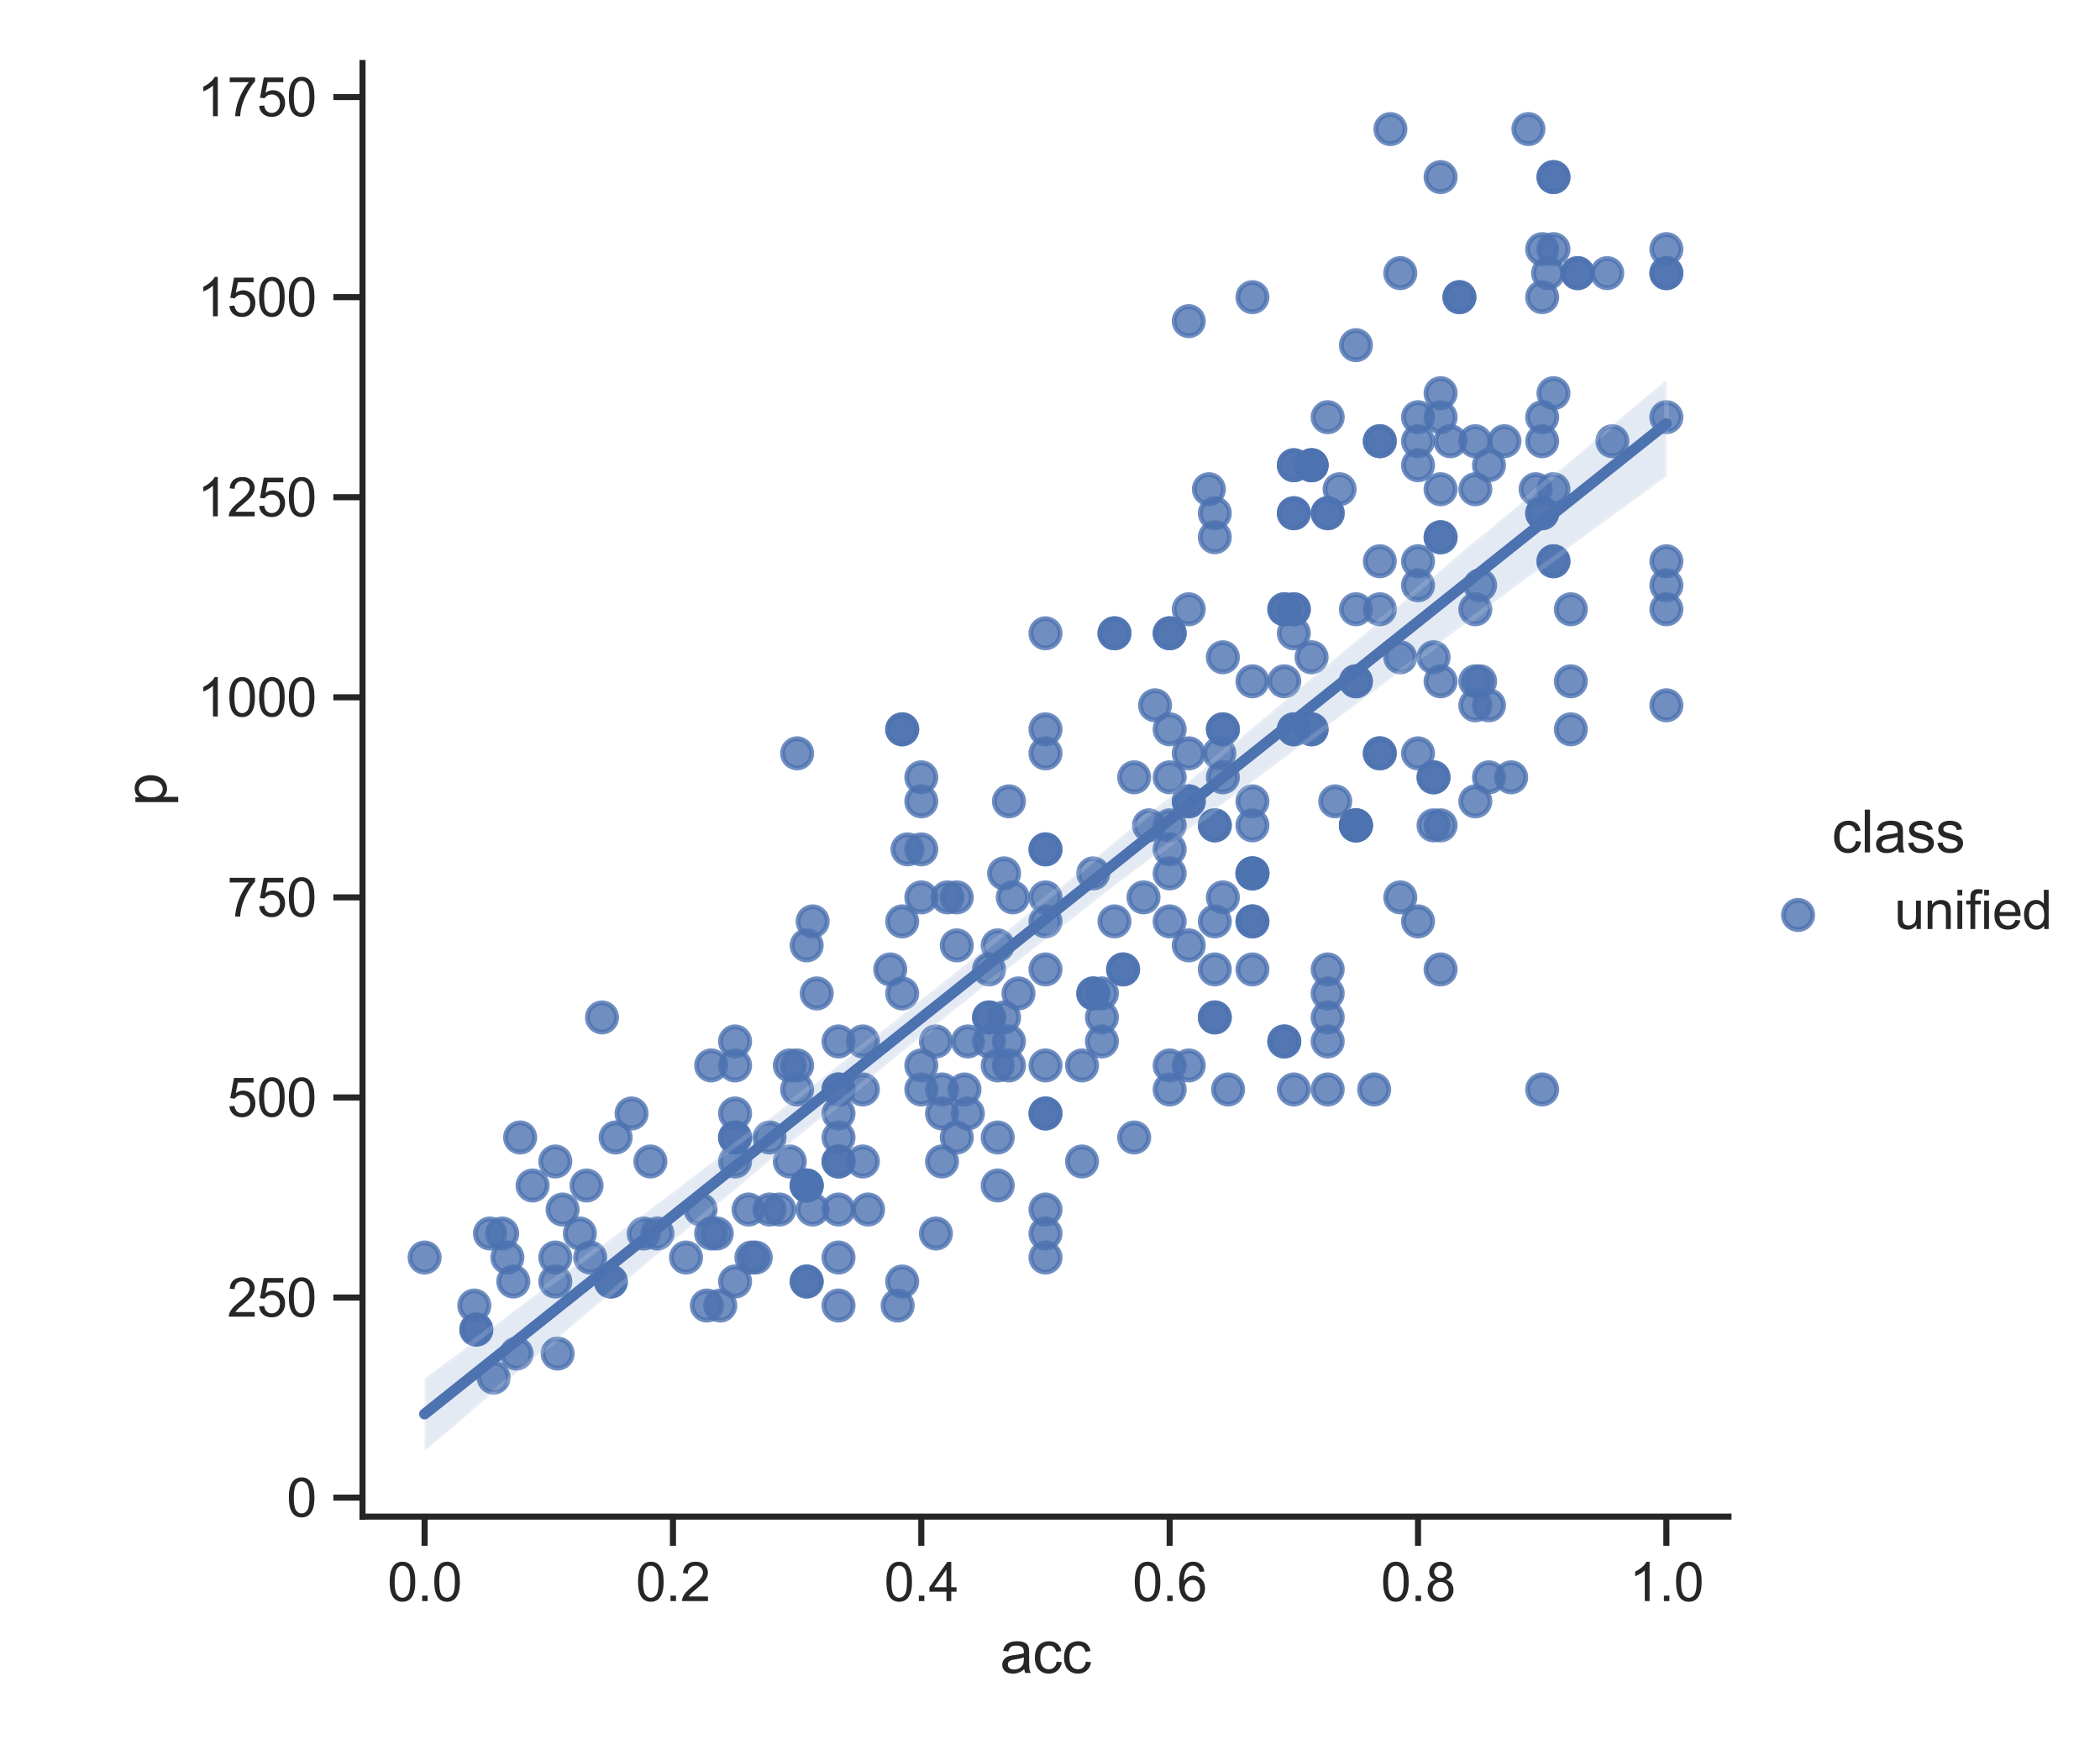 <?xml version="1.0" encoding="utf-8" standalone="no"?>
<!DOCTYPE svg PUBLIC "-//W3C//DTD SVG 1.1//EN"
  "http://www.w3.org/Graphics/SVG/1.1/DTD/svg11.dtd">
<svg xmlns:xlink="http://www.w3.org/1999/xlink" width="432pt" height="360pt" viewBox="0 0 432 360" xmlns="http://www.w3.org/2000/svg" version="1.1">
 <defs>
  <style type="text/css">*{stroke-linejoin: round; stroke-linecap: butt}</style>
 </defs>
 <g id="figure_1">
  <g id="patch_1">
   <path d="M 0 360 
L 432 360 
L 432 0 
L 0 0 
z
" style="fill: #ffffff"/>
  </g>
  <g id="axes_1">
   <g id="patch_2">
    <path d="M 74.574 311.94 
L 355.568 311.94 
L 355.568 12.96 
L 74.574 12.96 
z
" style="fill: #ffffff"/>
   </g>
   <g id="matplotlib.axis_1">
    <g id="xtick_1">
     <g id="line2d_1">
      <defs>
       <path id="maba9b3487f" d="M 0 0 
L 0 6 
" style="stroke: #262626; stroke-width: 1.25"/>
      </defs>
      <g>
       <use xlink:href="#maba9b3487f" x="87.346" y="311.94" style="fill: #262626; stroke: #262626; stroke-width: 1.25"/>
      </g>
     </g>
     <g id="text_1">
      <!-- 0.0 -->
      <g style="fill: #262626" transform="translate(79.701 329.314) scale(0.11 -0.11)">
       <defs>
        <path id="ArialMT-30" d="M 266 2259 
Q 266 3072 433 3567 
Q 600 4063 929 4331 
Q 1259 4600 1759 4600 
Q 2128 4600 2406 4451 
Q 2684 4303 2865 4023 
Q 3047 3744 3150 3342 
Q 3253 2941 3253 2259 
Q 3253 1453 3087 958 
Q 2922 463 2592 192 
Q 2263 -78 1759 -78 
Q 1097 -78 719 397 
Q 266 969 266 2259 
z
M 844 2259 
Q 844 1131 1108 757 
Q 1372 384 1759 384 
Q 2147 384 2411 759 
Q 2675 1134 2675 2259 
Q 2675 3391 2411 3762 
Q 2147 4134 1753 4134 
Q 1366 4134 1134 3806 
Q 844 3388 844 2259 
z
" transform="scale(0.016)"/>
        <path id="ArialMT-2e" d="M 581 0 
L 581 641 
L 1222 641 
L 1222 0 
L 581 0 
z
" transform="scale(0.016)"/>
       </defs>
       <use xlink:href="#ArialMT-30"/>
       <use xlink:href="#ArialMT-2e" transform="translate(55.615 0)"/>
       <use xlink:href="#ArialMT-30" transform="translate(83.398 0)"/>
      </g>
     </g>
    </g>
    <g id="xtick_2">
     <g id="line2d_2">
      <g>
       <use xlink:href="#maba9b3487f" x="138.436" y="311.94" style="fill: #262626; stroke: #262626; stroke-width: 1.25"/>
      </g>
     </g>
     <g id="text_2">
      <!-- 0.2 -->
      <g style="fill: #262626" transform="translate(130.791 329.314) scale(0.11 -0.11)">
       <defs>
        <path id="ArialMT-32" d="M 3222 541 
L 3222 0 
L 194 0 
Q 188 203 259 391 
Q 375 700 629 1000 
Q 884 1300 1366 1694 
Q 2113 2306 2375 2664 
Q 2638 3022 2638 3341 
Q 2638 3675 2398 3904 
Q 2159 4134 1775 4134 
Q 1369 4134 1125 3890 
Q 881 3647 878 3216 
L 300 3275 
Q 359 3922 746 4261 
Q 1134 4600 1788 4600 
Q 2447 4600 2831 4234 
Q 3216 3869 3216 3328 
Q 3216 3053 3103 2787 
Q 2991 2522 2730 2228 
Q 2469 1934 1863 1422 
Q 1356 997 1212 845 
Q 1069 694 975 541 
L 3222 541 
z
" transform="scale(0.016)"/>
       </defs>
       <use xlink:href="#ArialMT-30"/>
       <use xlink:href="#ArialMT-2e" transform="translate(55.615 0)"/>
       <use xlink:href="#ArialMT-32" transform="translate(83.398 0)"/>
      </g>
     </g>
    </g>
    <g id="xtick_3">
     <g id="line2d_3">
      <g>
       <use xlink:href="#maba9b3487f" x="189.526" y="311.94" style="fill: #262626; stroke: #262626; stroke-width: 1.25"/>
      </g>
     </g>
     <g id="text_3">
      <!-- 0.4 -->
      <g style="fill: #262626" transform="translate(181.881 329.314) scale(0.11 -0.11)">
       <defs>
        <path id="ArialMT-34" d="M 2069 0 
L 2069 1097 
L 81 1097 
L 81 1613 
L 2172 4581 
L 2631 4581 
L 2631 1613 
L 3250 1613 
L 3250 1097 
L 2631 1097 
L 2631 0 
L 2069 0 
z
M 2069 1613 
L 2069 3678 
L 634 1613 
L 2069 1613 
z
" transform="scale(0.016)"/>
       </defs>
       <use xlink:href="#ArialMT-30"/>
       <use xlink:href="#ArialMT-2e" transform="translate(55.615 0)"/>
       <use xlink:href="#ArialMT-34" transform="translate(83.398 0)"/>
      </g>
     </g>
    </g>
    <g id="xtick_4">
     <g id="line2d_4">
      <g>
       <use xlink:href="#maba9b3487f" x="240.616" y="311.94" style="fill: #262626; stroke: #262626; stroke-width: 1.25"/>
      </g>
     </g>
     <g id="text_4">
      <!-- 0.6 -->
      <g style="fill: #262626" transform="translate(232.971 329.314) scale(0.11 -0.11)">
       <defs>
        <path id="ArialMT-36" d="M 3184 3459 
L 2625 3416 
Q 2550 3747 2413 3897 
Q 2184 4138 1850 4138 
Q 1581 4138 1378 3988 
Q 1113 3794 959 3422 
Q 806 3050 800 2363 
Q 1003 2672 1297 2822 
Q 1591 2972 1913 2972 
Q 2475 2972 2870 2558 
Q 3266 2144 3266 1488 
Q 3266 1056 3080 686 
Q 2894 316 2569 119 
Q 2244 -78 1831 -78 
Q 1128 -78 684 439 
Q 241 956 241 2144 
Q 241 3472 731 4075 
Q 1159 4600 1884 4600 
Q 2425 4600 2770 4297 
Q 3116 3994 3184 3459 
z
M 888 1484 
Q 888 1194 1011 928 
Q 1134 663 1356 523 
Q 1578 384 1822 384 
Q 2178 384 2434 671 
Q 2691 959 2691 1453 
Q 2691 1928 2437 2201 
Q 2184 2475 1800 2475 
Q 1419 2475 1153 2201 
Q 888 1928 888 1484 
z
" transform="scale(0.016)"/>
       </defs>
       <use xlink:href="#ArialMT-30"/>
       <use xlink:href="#ArialMT-2e" transform="translate(55.615 0)"/>
       <use xlink:href="#ArialMT-36" transform="translate(83.398 0)"/>
      </g>
     </g>
    </g>
    <g id="xtick_5">
     <g id="line2d_5">
      <g>
       <use xlink:href="#maba9b3487f" x="291.705" y="311.94" style="fill: #262626; stroke: #262626; stroke-width: 1.25"/>
      </g>
     </g>
     <g id="text_5">
      <!-- 0.8 -->
      <g style="fill: #262626" transform="translate(284.06 329.314) scale(0.11 -0.11)">
       <defs>
        <path id="ArialMT-38" d="M 1131 2484 
Q 781 2613 612 2850 
Q 444 3088 444 3419 
Q 444 3919 803 4259 
Q 1163 4600 1759 4600 
Q 2359 4600 2725 4251 
Q 3091 3903 3091 3403 
Q 3091 3084 2923 2848 
Q 2756 2613 2416 2484 
Q 2838 2347 3058 2040 
Q 3278 1734 3278 1309 
Q 3278 722 2862 322 
Q 2447 -78 1769 -78 
Q 1091 -78 675 323 
Q 259 725 259 1325 
Q 259 1772 486 2073 
Q 713 2375 1131 2484 
z
M 1019 3438 
Q 1019 3113 1228 2906 
Q 1438 2700 1772 2700 
Q 2097 2700 2305 2904 
Q 2513 3109 2513 3406 
Q 2513 3716 2298 3927 
Q 2084 4138 1766 4138 
Q 1444 4138 1231 3931 
Q 1019 3725 1019 3438 
z
M 838 1322 
Q 838 1081 952 856 
Q 1066 631 1291 507 
Q 1516 384 1775 384 
Q 2178 384 2440 643 
Q 2703 903 2703 1303 
Q 2703 1709 2433 1975 
Q 2163 2241 1756 2241 
Q 1359 2241 1098 1978 
Q 838 1716 838 1322 
z
" transform="scale(0.016)"/>
       </defs>
       <use xlink:href="#ArialMT-30"/>
       <use xlink:href="#ArialMT-2e" transform="translate(55.615 0)"/>
       <use xlink:href="#ArialMT-38" transform="translate(83.398 0)"/>
      </g>
     </g>
    </g>
    <g id="xtick_6">
     <g id="line2d_6">
      <g>
       <use xlink:href="#maba9b3487f" x="342.795" y="311.94" style="fill: #262626; stroke: #262626; stroke-width: 1.25"/>
      </g>
     </g>
     <g id="text_6">
      <!-- 1.0 -->
      <g style="fill: #262626" transform="translate(335.15 329.314) scale(0.11 -0.11)">
       <defs>
        <path id="ArialMT-31" d="M 2384 0 
L 1822 0 
L 1822 3584 
Q 1619 3391 1289 3197 
Q 959 3003 697 2906 
L 697 3450 
Q 1169 3672 1522 3987 
Q 1875 4303 2022 4600 
L 2384 4600 
L 2384 0 
z
" transform="scale(0.016)"/>
       </defs>
       <use xlink:href="#ArialMT-31"/>
       <use xlink:href="#ArialMT-2e" transform="translate(55.615 0)"/>
       <use xlink:href="#ArialMT-30" transform="translate(83.398 0)"/>
      </g>
     </g>
    </g>
    <g id="text_7">
     <!-- acc -->
     <g style="fill: #262626" transform="translate(205.734 344.089) scale(0.12 -0.12)">
      <defs>
       <path id="ArialMT-61" d="M 2588 409 
Q 2275 144 1986 34 
Q 1697 -75 1366 -75 
Q 819 -75 525 192 
Q 231 459 231 875 
Q 231 1119 342 1320 
Q 453 1522 633 1644 
Q 813 1766 1038 1828 
Q 1203 1872 1538 1913 
Q 2219 1994 2541 2106 
Q 2544 2222 2544 2253 
Q 2544 2597 2384 2738 
Q 2169 2928 1744 2928 
Q 1347 2928 1158 2789 
Q 969 2650 878 2297 
L 328 2372 
Q 403 2725 575 2942 
Q 747 3159 1072 3276 
Q 1397 3394 1825 3394 
Q 2250 3394 2515 3294 
Q 2781 3194 2906 3042 
Q 3031 2891 3081 2659 
Q 3109 2516 3109 2141 
L 3109 1391 
Q 3109 606 3145 398 
Q 3181 191 3288 0 
L 2700 0 
Q 2613 175 2588 409 
z
M 2541 1666 
Q 2234 1541 1622 1453 
Q 1275 1403 1131 1340 
Q 988 1278 909 1158 
Q 831 1038 831 891 
Q 831 666 1001 516 
Q 1172 366 1500 366 
Q 1825 366 2078 508 
Q 2331 650 2450 897 
Q 2541 1088 2541 1459 
L 2541 1666 
z
" transform="scale(0.016)"/>
       <path id="ArialMT-63" d="M 2588 1216 
L 3141 1144 
Q 3050 572 2676 248 
Q 2303 -75 1759 -75 
Q 1078 -75 664 370 
Q 250 816 250 1647 
Q 250 2184 428 2587 
Q 606 2991 970 3192 
Q 1334 3394 1763 3394 
Q 2303 3394 2647 3120 
Q 2991 2847 3088 2344 
L 2541 2259 
Q 2463 2594 2264 2762 
Q 2066 2931 1784 2931 
Q 1359 2931 1093 2626 
Q 828 2322 828 1663 
Q 828 994 1084 691 
Q 1341 388 1753 388 
Q 2084 388 2306 591 
Q 2528 794 2588 1216 
z
" transform="scale(0.016)"/>
      </defs>
      <use xlink:href="#ArialMT-61"/>
      <use xlink:href="#ArialMT-63" transform="translate(55.615 0)"/>
      <use xlink:href="#ArialMT-63" transform="translate(105.615 0)"/>
     </g>
    </g>
   </g>
   <g id="matplotlib.axis_2">
    <g id="ytick_1">
     <g id="line2d_7">
      <defs>
       <path id="m50a2c8464e" d="M 0 0 
L -6 0 
" style="stroke: #262626; stroke-width: 1.25"/>
      </defs>
      <g>
       <use xlink:href="#m50a2c8464e" x="74.574" y="308.032" style="fill: #262626; stroke: #262626; stroke-width: 1.25"/>
      </g>
     </g>
     <g id="text_8">
      <!-- 0 -->
      <g style="fill: #262626" transform="translate(58.957 311.968) scale(0.11 -0.11)">
       <use xlink:href="#ArialMT-30"/>
      </g>
     </g>
    </g>
    <g id="ytick_2">
     <g id="line2d_8">
      <g>
       <use xlink:href="#m50a2c8464e" x="74.574" y="266.879" style="fill: #262626; stroke: #262626; stroke-width: 1.25"/>
      </g>
     </g>
     <g id="text_9">
      <!-- 250 -->
      <g style="fill: #262626" transform="translate(46.723 270.816) scale(0.11 -0.11)">
       <defs>
        <path id="ArialMT-35" d="M 266 1200 
L 856 1250 
Q 922 819 1161 601 
Q 1400 384 1738 384 
Q 2144 384 2425 690 
Q 2706 997 2706 1503 
Q 2706 1984 2436 2262 
Q 2166 2541 1728 2541 
Q 1456 2541 1237 2417 
Q 1019 2294 894 2097 
L 366 2166 
L 809 4519 
L 3088 4519 
L 3088 3981 
L 1259 3981 
L 1013 2750 
Q 1425 3038 1878 3038 
Q 2478 3038 2890 2622 
Q 3303 2206 3303 1553 
Q 3303 931 2941 478 
Q 2500 -78 1738 -78 
Q 1113 -78 717 272 
Q 322 622 266 1200 
z
" transform="scale(0.016)"/>
       </defs>
       <use xlink:href="#ArialMT-32"/>
       <use xlink:href="#ArialMT-35" transform="translate(55.615 0)"/>
       <use xlink:href="#ArialMT-30" transform="translate(111.23 0)"/>
      </g>
     </g>
    </g>
    <g id="ytick_3">
     <g id="line2d_9">
      <g>
       <use xlink:href="#m50a2c8464e" x="74.574" y="225.727" style="fill: #262626; stroke: #262626; stroke-width: 1.25"/>
      </g>
     </g>
     <g id="text_10">
      <!-- 500 -->
      <g style="fill: #262626" transform="translate(46.723 229.664) scale(0.11 -0.11)">
       <use xlink:href="#ArialMT-35"/>
       <use xlink:href="#ArialMT-30" transform="translate(55.615 0)"/>
       <use xlink:href="#ArialMT-30" transform="translate(111.23 0)"/>
      </g>
     </g>
    </g>
    <g id="ytick_4">
     <g id="line2d_10">
      <g>
       <use xlink:href="#m50a2c8464e" x="74.574" y="184.575" style="fill: #262626; stroke: #262626; stroke-width: 1.25"/>
      </g>
     </g>
     <g id="text_11">
      <!-- 750 -->
      <g style="fill: #262626" transform="translate(46.723 188.512) scale(0.11 -0.11)">
       <defs>
        <path id="ArialMT-37" d="M 303 3981 
L 303 4522 
L 3269 4522 
L 3269 4084 
Q 2831 3619 2401 2847 
Q 1972 2075 1738 1259 
Q 1569 684 1522 0 
L 944 0 
Q 953 541 1156 1306 
Q 1359 2072 1739 2783 
Q 2119 3494 2547 3981 
L 303 3981 
z
" transform="scale(0.016)"/>
       </defs>
       <use xlink:href="#ArialMT-37"/>
       <use xlink:href="#ArialMT-35" transform="translate(55.615 0)"/>
       <use xlink:href="#ArialMT-30" transform="translate(111.23 0)"/>
      </g>
     </g>
    </g>
    <g id="ytick_5">
     <g id="line2d_11">
      <g>
       <use xlink:href="#m50a2c8464e" x="74.574" y="143.423" style="fill: #262626; stroke: #262626; stroke-width: 1.25"/>
      </g>
     </g>
     <g id="text_12">
      <!-- 1000 -->
      <g style="fill: #262626" transform="translate(40.606 147.359) scale(0.11 -0.11)">
       <use xlink:href="#ArialMT-31"/>
       <use xlink:href="#ArialMT-30" transform="translate(55.615 0)"/>
       <use xlink:href="#ArialMT-30" transform="translate(111.23 0)"/>
       <use xlink:href="#ArialMT-30" transform="translate(166.846 0)"/>
      </g>
     </g>
    </g>
    <g id="ytick_6">
     <g id="line2d_12">
      <g>
       <use xlink:href="#m50a2c8464e" x="74.574" y="102.27" style="fill: #262626; stroke: #262626; stroke-width: 1.25"/>
      </g>
     </g>
     <g id="text_13">
      <!-- 1250 -->
      <g style="fill: #262626" transform="translate(40.606 106.207) scale(0.11 -0.11)">
       <use xlink:href="#ArialMT-31"/>
       <use xlink:href="#ArialMT-32" transform="translate(55.615 0)"/>
       <use xlink:href="#ArialMT-35" transform="translate(111.23 0)"/>
       <use xlink:href="#ArialMT-30" transform="translate(166.846 0)"/>
      </g>
     </g>
    </g>
    <g id="ytick_7">
     <g id="line2d_13">
      <g>
       <use xlink:href="#m50a2c8464e" x="74.574" y="61.118" style="fill: #262626; stroke: #262626; stroke-width: 1.25"/>
      </g>
     </g>
     <g id="text_14">
      <!-- 1500 -->
      <g style="fill: #262626" transform="translate(40.606 65.055) scale(0.11 -0.11)">
       <use xlink:href="#ArialMT-31"/>
       <use xlink:href="#ArialMT-35" transform="translate(55.615 0)"/>
       <use xlink:href="#ArialMT-30" transform="translate(111.23 0)"/>
       <use xlink:href="#ArialMT-30" transform="translate(166.846 0)"/>
      </g>
     </g>
    </g>
    <g id="ytick_8">
     <g id="line2d_14">
      <g>
       <use xlink:href="#m50a2c8464e" x="74.574" y="19.966" style="fill: #262626; stroke: #262626; stroke-width: 1.25"/>
      </g>
     </g>
     <g id="text_15">
      <!-- 1750 -->
      <g style="fill: #262626" transform="translate(40.606 23.902) scale(0.11 -0.11)">
       <use xlink:href="#ArialMT-31"/>
       <use xlink:href="#ArialMT-37" transform="translate(55.615 0)"/>
       <use xlink:href="#ArialMT-35" transform="translate(111.23 0)"/>
       <use xlink:href="#ArialMT-30" transform="translate(166.846 0)"/>
      </g>
     </g>
    </g>
    <g id="text_16">
     <!-- p -->
     <g style="fill: #262626" transform="translate(34.221 165.787) rotate(-90) scale(0.12 -0.12)">
      <defs>
       <path id="ArialMT-70" d="M 422 -1272 
L 422 3319 
L 934 3319 
L 934 2888 
Q 1116 3141 1344 3267 
Q 1572 3394 1897 3394 
Q 2322 3394 2647 3175 
Q 2972 2956 3137 2557 
Q 3303 2159 3303 1684 
Q 3303 1175 3120 767 
Q 2938 359 2589 142 
Q 2241 -75 1856 -75 
Q 1575 -75 1351 44 
Q 1128 163 984 344 
L 984 -1272 
L 422 -1272 
z
M 931 1641 
Q 931 1000 1190 694 
Q 1450 388 1819 388 
Q 2194 388 2461 705 
Q 2728 1022 2728 1688 
Q 2728 2322 2467 2637 
Q 2206 2953 1844 2953 
Q 1484 2953 1207 2617 
Q 931 2281 931 1641 
z
" transform="scale(0.016)"/>
      </defs>
      <use xlink:href="#ArialMT-70"/>
     </g>
    </g>
   </g>
   <g id="PathCollection_1">
    <defs>
     <path id="m7bd89afacf" d="M 0 3 
C 0.796 3 1.559 2.684 2.121 2.121 
C 2.684 1.559 3 0.796 3 0 
C 3 -0.796 2.684 -1.559 2.121 -2.121 
C 1.559 -2.684 0.796 -3 0 -3 
C -0.796 -3 -1.559 -2.684 -2.121 -2.121 
C -2.684 -1.559 -3 -0.796 -3 0 
C -3 0.796 -2.684 1.559 -2.121 2.121 
C -1.559 2.684 -0.796 3 0 3 
z
" style="stroke: #4c72b0; stroke-opacity: 0.8"/>
    </defs>
    <g clip-path="url(#pf79221fb0c)">
     <use xlink:href="#m7bd89afacf" x="189.526" y="224.081" style="fill: #4c72b0; fill-opacity: 0.8; stroke: #4c72b0; stroke-opacity: 0.8"/>
     <use xlink:href="#m7bd89afacf" x="146.296" y="219.143" style="fill: #4c72b0; fill-opacity: 0.8; stroke: #4c72b0; stroke-opacity: 0.8"/>
     <use xlink:href="#m7bd89afacf" x="215.071" y="189.513" style="fill: #4c72b0; fill-opacity: 0.8; stroke: #4c72b0; stroke-opacity: 0.8"/>
     <use xlink:href="#m7bd89afacf" x="249.905" y="169.76" style="fill: #4c72b0; fill-opacity: 0.8; stroke: #4c72b0; stroke-opacity: 0.8"/>
     <use xlink:href="#m7bd89afacf" x="240.616" y="150.007" style="fill: #4c72b0; fill-opacity: 0.8; stroke: #4c72b0; stroke-opacity: 0.8"/>
     <use xlink:href="#m7bd89afacf" x="240.616" y="130.254" style="fill: #4c72b0; fill-opacity: 0.8; stroke: #4c72b0; stroke-opacity: 0.8"/>
     <use xlink:href="#m7bd89afacf" x="266.161" y="125.316" style="fill: #4c72b0; fill-opacity: 0.8; stroke: #4c72b0; stroke-opacity: 0.8"/>
     <use xlink:href="#m7bd89afacf" x="324.549" y="56.18" style="fill: #4c72b0; fill-opacity: 0.8; stroke: #4c72b0; stroke-opacity: 0.8"/>
     <use xlink:href="#m7bd89afacf" x="165.946" y="263.587" style="fill: #4c72b0; fill-opacity: 0.8; stroke: #4c72b0; stroke-opacity: 0.8"/>
     <use xlink:href="#m7bd89afacf" x="114.236" y="258.649" style="fill: #4c72b0; fill-opacity: 0.8; stroke: #4c72b0; stroke-opacity: 0.8"/>
     <use xlink:href="#m7bd89afacf" x="147.452" y="253.711" style="fill: #4c72b0; fill-opacity: 0.8; stroke: #4c72b0; stroke-opacity: 0.8"/>
     <use xlink:href="#m7bd89afacf" x="160.332" y="248.772" style="fill: #4c72b0; fill-opacity: 0.8; stroke: #4c72b0; stroke-opacity: 0.8"/>
     <use xlink:href="#m7bd89afacf" x="165.946" y="243.834" style="fill: #4c72b0; fill-opacity: 0.8; stroke: #4c72b0; stroke-opacity: 0.8"/>
     <use xlink:href="#m7bd89afacf" x="151.209" y="238.896" style="fill: #4c72b0; fill-opacity: 0.8; stroke: #4c72b0; stroke-opacity: 0.8"/>
     <use xlink:href="#m7bd89afacf" x="106.996" y="233.958" style="fill: #4c72b0; fill-opacity: 0.8; stroke: #4c72b0; stroke-opacity: 0.8"/>
     <use xlink:href="#m7bd89afacf" x="129.921" y="229.019" style="fill: #4c72b0; fill-opacity: 0.8; stroke: #4c72b0; stroke-opacity: 0.8"/>
     <use xlink:href="#m7bd89afacf" x="172.496" y="224.081" style="fill: #4c72b0; fill-opacity: 0.8; stroke: #4c72b0; stroke-opacity: 0.8"/>
     <use xlink:href="#m7bd89afacf" x="240.616" y="219.143" style="fill: #4c72b0; fill-opacity: 0.8; stroke: #4c72b0; stroke-opacity: 0.8"/>
     <use xlink:href="#m7bd89afacf" x="273.127" y="214.204" style="fill: #4c72b0; fill-opacity: 0.8; stroke: #4c72b0; stroke-opacity: 0.8"/>
     <use xlink:href="#m7bd89afacf" x="203.459" y="209.266" style="fill: #4c72b0; fill-opacity: 0.8; stroke: #4c72b0; stroke-opacity: 0.8"/>
     <use xlink:href="#m7bd89afacf" x="185.596" y="204.328" style="fill: #4c72b0; fill-opacity: 0.8; stroke: #4c72b0; stroke-opacity: 0.8"/>
     <use xlink:href="#m7bd89afacf" x="183.14" y="199.39" style="fill: #4c72b0; fill-opacity: 0.8; stroke: #4c72b0; stroke-opacity: 0.8"/>
     <use xlink:href="#m7bd89afacf" x="205.246" y="194.451" style="fill: #4c72b0; fill-opacity: 0.8; stroke: #4c72b0; stroke-opacity: 0.8"/>
     <use xlink:href="#m7bd89afacf" x="278.933" y="169.76" style="fill: #4c72b0; fill-opacity: 0.8; stroke: #4c72b0; stroke-opacity: 0.8"/>
     <use xlink:href="#m7bd89afacf" x="257.646" y="164.822" style="fill: #4c72b0; fill-opacity: 0.8; stroke: #4c72b0; stroke-opacity: 0.8"/>
     <use xlink:href="#m7bd89afacf" x="251.563" y="159.883" style="fill: #4c72b0; fill-opacity: 0.8; stroke: #4c72b0; stroke-opacity: 0.8"/>
     <use xlink:href="#m7bd89afacf" x="215.071" y="154.945" style="fill: #4c72b0; fill-opacity: 0.8; stroke: #4c72b0; stroke-opacity: 0.8"/>
     <use xlink:href="#m7bd89afacf" x="269.81" y="150.007" style="fill: #4c72b0; fill-opacity: 0.8; stroke: #4c72b0; stroke-opacity: 0.8"/>
     <use xlink:href="#m7bd89afacf" x="278.933" y="140.13" style="fill: #4c72b0; fill-opacity: 0.8; stroke: #4c72b0; stroke-opacity: 0.8"/>
     <use xlink:href="#m7bd89afacf" x="269.81" y="135.192" style="fill: #4c72b0; fill-opacity: 0.8; stroke: #4c72b0; stroke-opacity: 0.8"/>
     <use xlink:href="#m7bd89afacf" x="264.196" y="125.316" style="fill: #4c72b0; fill-opacity: 0.8; stroke: #4c72b0; stroke-opacity: 0.8"/>
     <use xlink:href="#m7bd89afacf" x="319.572" y="115.439" style="fill: #4c72b0; fill-opacity: 0.8; stroke: #4c72b0; stroke-opacity: 0.8"/>
     <use xlink:href="#m7bd89afacf" x="266.161" y="105.562" style="fill: #4c72b0; fill-opacity: 0.8; stroke: #4c72b0; stroke-opacity: 0.8"/>
     <use xlink:href="#m7bd89afacf" x="275.572" y="100.624" style="fill: #4c72b0; fill-opacity: 0.8; stroke: #4c72b0; stroke-opacity: 0.8"/>
     <use xlink:href="#m7bd89afacf" x="266.161" y="95.686" style="fill: #4c72b0; fill-opacity: 0.8; stroke: #4c72b0; stroke-opacity: 0.8"/>
     <use xlink:href="#m7bd89afacf" x="283.845" y="90.748" style="fill: #4c72b0; fill-opacity: 0.8; stroke: #4c72b0; stroke-opacity: 0.8"/>
     <use xlink:href="#m7bd89afacf" x="296.35" y="85.809" style="fill: #4c72b0; fill-opacity: 0.8; stroke: #4c72b0; stroke-opacity: 0.8"/>
     <use xlink:href="#m7bd89afacf" x="300.22" y="61.118" style="fill: #4c72b0; fill-opacity: 0.8; stroke: #4c72b0; stroke-opacity: 0.8"/>
     <use xlink:href="#m7bd89afacf" x="330.631" y="56.18" style="fill: #4c72b0; fill-opacity: 0.8; stroke: #4c72b0; stroke-opacity: 0.8"/>
     <use xlink:href="#m7bd89afacf" x="101.538" y="283.34" style="fill: #4c72b0; fill-opacity: 0.8; stroke: #4c72b0; stroke-opacity: 0.8"/>
     <use xlink:href="#m7bd89afacf" x="106.269" y="278.402" style="fill: #4c72b0; fill-opacity: 0.8; stroke: #4c72b0; stroke-opacity: 0.8"/>
     <use xlink:href="#m7bd89afacf" x="97.99" y="273.464" style="fill: #4c72b0; fill-opacity: 0.8; stroke: #4c72b0; stroke-opacity: 0.8"/>
     <use xlink:href="#m7bd89afacf" x="97.564" y="268.525" style="fill: #4c72b0; fill-opacity: 0.8; stroke: #4c72b0; stroke-opacity: 0.8"/>
     <use xlink:href="#m7bd89afacf" x="105.593" y="263.587" style="fill: #4c72b0; fill-opacity: 0.8; stroke: #4c72b0; stroke-opacity: 0.8"/>
     <use xlink:href="#m7bd89afacf" x="87.346" y="258.649" style="fill: #4c72b0; fill-opacity: 0.8; stroke: #4c72b0; stroke-opacity: 0.8"/>
     <use xlink:href="#m7bd89afacf" x="146.296" y="253.711" style="fill: #4c72b0; fill-opacity: 0.8; stroke: #4c72b0; stroke-opacity: 0.8"/>
     <use xlink:href="#m7bd89afacf" x="153.985" y="248.772" style="fill: #4c72b0; fill-opacity: 0.8; stroke: #4c72b0; stroke-opacity: 0.8"/>
     <use xlink:href="#m7bd89afacf" x="120.666" y="243.834" style="fill: #4c72b0; fill-opacity: 0.8; stroke: #4c72b0; stroke-opacity: 0.8"/>
     <use xlink:href="#m7bd89afacf" x="114.236" y="238.896" style="fill: #4c72b0; fill-opacity: 0.8; stroke: #4c72b0; stroke-opacity: 0.8"/>
     <use xlink:href="#m7bd89afacf" x="172.496" y="229.019" style="fill: #4c72b0; fill-opacity: 0.8; stroke: #4c72b0; stroke-opacity: 0.8"/>
     <use xlink:href="#m7bd89afacf" x="198.411" y="224.081" style="fill: #4c72b0; fill-opacity: 0.8; stroke: #4c72b0; stroke-opacity: 0.8"/>
     <use xlink:href="#m7bd89afacf" x="151.209" y="219.143" style="fill: #4c72b0; fill-opacity: 0.8; stroke: #4c72b0; stroke-opacity: 0.8"/>
     <use xlink:href="#m7bd89afacf" x="172.496" y="214.204" style="fill: #4c72b0; fill-opacity: 0.8; stroke: #4c72b0; stroke-opacity: 0.8"/>
     <use xlink:href="#m7bd89afacf" x="206.556" y="209.266" style="fill: #4c72b0; fill-opacity: 0.8; stroke: #4c72b0; stroke-opacity: 0.8"/>
     <use xlink:href="#m7bd89afacf" x="209.518" y="204.328" style="fill: #4c72b0; fill-opacity: 0.8; stroke: #4c72b0; stroke-opacity: 0.8"/>
     <use xlink:href="#m7bd89afacf" x="203.459" y="199.39" style="fill: #4c72b0; fill-opacity: 0.8; stroke: #4c72b0; stroke-opacity: 0.8"/>
     <use xlink:href="#m7bd89afacf" x="185.596" y="189.513" style="fill: #4c72b0; fill-opacity: 0.8; stroke: #4c72b0; stroke-opacity: 0.8"/>
     <use xlink:href="#m7bd89afacf" x="196.824" y="184.575" style="fill: #4c72b0; fill-opacity: 0.8; stroke: #4c72b0; stroke-opacity: 0.8"/>
     <use xlink:href="#m7bd89afacf" x="257.646" y="179.637" style="fill: #4c72b0; fill-opacity: 0.8; stroke: #4c72b0; stroke-opacity: 0.8"/>
     <use xlink:href="#m7bd89afacf" x="240.616" y="174.698" style="fill: #4c72b0; fill-opacity: 0.8; stroke: #4c72b0; stroke-opacity: 0.8"/>
     <use xlink:href="#m7bd89afacf" x="240.616" y="169.76" style="fill: #4c72b0; fill-opacity: 0.8; stroke: #4c72b0; stroke-opacity: 0.8"/>
     <use xlink:href="#m7bd89afacf" x="240.616" y="159.883" style="fill: #4c72b0; fill-opacity: 0.8; stroke: #4c72b0; stroke-opacity: 0.8"/>
     <use xlink:href="#m7bd89afacf" x="250.834" y="154.945" style="fill: #4c72b0; fill-opacity: 0.8; stroke: #4c72b0; stroke-opacity: 0.8"/>
     <use xlink:href="#m7bd89afacf" x="323.145" y="150.007" style="fill: #4c72b0; fill-opacity: 0.8; stroke: #4c72b0; stroke-opacity: 0.8"/>
     <use xlink:href="#m7bd89afacf" x="283.845" y="115.439" style="fill: #4c72b0; fill-opacity: 0.8; stroke: #4c72b0; stroke-opacity: 0.8"/>
     <use xlink:href="#m7bd89afacf" x="114.716" y="278.402" style="fill: #4c72b0; fill-opacity: 0.8; stroke: #4c72b0; stroke-opacity: 0.8"/>
     <use xlink:href="#m7bd89afacf" x="97.99" y="273.464" style="fill: #4c72b0; fill-opacity: 0.8; stroke: #4c72b0; stroke-opacity: 0.8"/>
     <use xlink:href="#m7bd89afacf" x="145.403" y="268.525" style="fill: #4c72b0; fill-opacity: 0.8; stroke: #4c72b0; stroke-opacity: 0.8"/>
     <use xlink:href="#m7bd89afacf" x="114.236" y="263.587" style="fill: #4c72b0; fill-opacity: 0.8; stroke: #4c72b0; stroke-opacity: 0.8"/>
     <use xlink:href="#m7bd89afacf" x="104.376" y="258.649" style="fill: #4c72b0; fill-opacity: 0.8; stroke: #4c72b0; stroke-opacity: 0.8"/>
     <use xlink:href="#m7bd89afacf" x="100.791" y="253.711" style="fill: #4c72b0; fill-opacity: 0.8; stroke: #4c72b0; stroke-opacity: 0.8"/>
     <use xlink:href="#m7bd89afacf" x="172.496" y="248.772" style="fill: #4c72b0; fill-opacity: 0.8; stroke: #4c72b0; stroke-opacity: 0.8"/>
     <use xlink:href="#m7bd89afacf" x="109.559" y="243.834" style="fill: #4c72b0; fill-opacity: 0.8; stroke: #4c72b0; stroke-opacity: 0.8"/>
     <use xlink:href="#m7bd89afacf" x="133.792" y="238.896" style="fill: #4c72b0; fill-opacity: 0.8; stroke: #4c72b0; stroke-opacity: 0.8"/>
     <use xlink:href="#m7bd89afacf" x="158.304" y="233.958" style="fill: #4c72b0; fill-opacity: 0.8; stroke: #4c72b0; stroke-opacity: 0.8"/>
     <use xlink:href="#m7bd89afacf" x="189.526" y="219.143" style="fill: #4c72b0; fill-opacity: 0.8; stroke: #4c72b0; stroke-opacity: 0.8"/>
     <use xlink:href="#m7bd89afacf" x="151.209" y="214.204" style="fill: #4c72b0; fill-opacity: 0.8; stroke: #4c72b0; stroke-opacity: 0.8"/>
     <use xlink:href="#m7bd89afacf" x="123.839" y="209.266" style="fill: #4c72b0; fill-opacity: 0.8; stroke: #4c72b0; stroke-opacity: 0.8"/>
     <use xlink:href="#m7bd89afacf" x="168.014" y="204.328" style="fill: #4c72b0; fill-opacity: 0.8; stroke: #4c72b0; stroke-opacity: 0.8"/>
     <use xlink:href="#m7bd89afacf" x="231.036" y="199.39" style="fill: #4c72b0; fill-opacity: 0.8; stroke: #4c72b0; stroke-opacity: 0.8"/>
     <use xlink:href="#m7bd89afacf" x="196.824" y="194.451" style="fill: #4c72b0; fill-opacity: 0.8; stroke: #4c72b0; stroke-opacity: 0.8"/>
     <use xlink:href="#m7bd89afacf" x="167.174" y="189.513" style="fill: #4c72b0; fill-opacity: 0.8; stroke: #4c72b0; stroke-opacity: 0.8"/>
     <use xlink:href="#m7bd89afacf" x="189.526" y="184.575" style="fill: #4c72b0; fill-opacity: 0.8; stroke: #4c72b0; stroke-opacity: 0.8"/>
     <use xlink:href="#m7bd89afacf" x="224.896" y="179.637" style="fill: #4c72b0; fill-opacity: 0.8; stroke: #4c72b0; stroke-opacity: 0.8"/>
     <use xlink:href="#m7bd89afacf" x="186.688" y="174.698" style="fill: #4c72b0; fill-opacity: 0.8; stroke: #4c72b0; stroke-opacity: 0.8"/>
     <use xlink:href="#m7bd89afacf" x="278.933" y="169.76" style="fill: #4c72b0; fill-opacity: 0.8; stroke: #4c72b0; stroke-opacity: 0.8"/>
     <use xlink:href="#m7bd89afacf" x="207.558" y="164.822" style="fill: #4c72b0; fill-opacity: 0.8; stroke: #4c72b0; stroke-opacity: 0.8"/>
     <use xlink:href="#m7bd89afacf" x="189.526" y="159.883" style="fill: #4c72b0; fill-opacity: 0.8; stroke: #4c72b0; stroke-opacity: 0.8"/>
     <use xlink:href="#m7bd89afacf" x="185.596" y="150.007" style="fill: #4c72b0; fill-opacity: 0.8; stroke: #4c72b0; stroke-opacity: 0.8"/>
     <use xlink:href="#m7bd89afacf" x="237.61" y="145.069" style="fill: #4c72b0; fill-opacity: 0.8; stroke: #4c72b0; stroke-opacity: 0.8"/>
     <use xlink:href="#m7bd89afacf" x="304.478" y="140.13" style="fill: #4c72b0; fill-opacity: 0.8; stroke: #4c72b0; stroke-opacity: 0.8"/>
     <use xlink:href="#m7bd89afacf" x="303.495" y="100.624" style="fill: #4c72b0; fill-opacity: 0.8; stroke: #4c72b0; stroke-opacity: 0.8"/>
     <use xlink:href="#m7bd89afacf" x="148.168" y="268.525" style="fill: #4c72b0; fill-opacity: 0.8; stroke: #4c72b0; stroke-opacity: 0.8"/>
     <use xlink:href="#m7bd89afacf" x="151.209" y="263.587" style="fill: #4c72b0; fill-opacity: 0.8; stroke: #4c72b0; stroke-opacity: 0.8"/>
     <use xlink:href="#m7bd89afacf" x="121.406" y="258.649" style="fill: #4c72b0; fill-opacity: 0.8; stroke: #4c72b0; stroke-opacity: 0.8"/>
     <use xlink:href="#m7bd89afacf" x="135.243" y="253.711" style="fill: #4c72b0; fill-opacity: 0.8; stroke: #4c72b0; stroke-opacity: 0.8"/>
     <use xlink:href="#m7bd89afacf" x="158.304" y="248.772" style="fill: #4c72b0; fill-opacity: 0.8; stroke: #4c72b0; stroke-opacity: 0.8"/>
     <use xlink:href="#m7bd89afacf" x="162.478" y="238.896" style="fill: #4c72b0; fill-opacity: 0.8; stroke: #4c72b0; stroke-opacity: 0.8"/>
     <use xlink:href="#m7bd89afacf" x="172.496" y="233.958" style="fill: #4c72b0; fill-opacity: 0.8; stroke: #4c72b0; stroke-opacity: 0.8"/>
     <use xlink:href="#m7bd89afacf" x="177.505" y="224.081" style="fill: #4c72b0; fill-opacity: 0.8; stroke: #4c72b0; stroke-opacity: 0.8"/>
     <use xlink:href="#m7bd89afacf" x="162.478" y="219.143" style="fill: #4c72b0; fill-opacity: 0.8; stroke: #4c72b0; stroke-opacity: 0.8"/>
     <use xlink:href="#m7bd89afacf" x="207.558" y="214.204" style="fill: #4c72b0; fill-opacity: 0.8; stroke: #4c72b0; stroke-opacity: 0.8"/>
     <use xlink:href="#m7bd89afacf" x="249.905" y="209.266" style="fill: #4c72b0; fill-opacity: 0.8; stroke: #4c72b0; stroke-opacity: 0.8"/>
     <use xlink:href="#m7bd89afacf" x="257.646" y="189.513" style="fill: #4c72b0; fill-opacity: 0.8; stroke: #4c72b0; stroke-opacity: 0.8"/>
     <use xlink:href="#m7bd89afacf" x="194.904" y="184.575" style="fill: #4c72b0; fill-opacity: 0.8; stroke: #4c72b0; stroke-opacity: 0.8"/>
     <use xlink:href="#m7bd89afacf" x="257.646" y="179.637" style="fill: #4c72b0; fill-opacity: 0.8; stroke: #4c72b0; stroke-opacity: 0.8"/>
     <use xlink:href="#m7bd89afacf" x="215.071" y="174.698" style="fill: #4c72b0; fill-opacity: 0.8; stroke: #4c72b0; stroke-opacity: 0.8"/>
     <use xlink:href="#m7bd89afacf" x="278.933" y="169.76" style="fill: #4c72b0; fill-opacity: 0.8; stroke: #4c72b0; stroke-opacity: 0.8"/>
     <use xlink:href="#m7bd89afacf" x="244.546" y="164.822" style="fill: #4c72b0; fill-opacity: 0.8; stroke: #4c72b0; stroke-opacity: 0.8"/>
     <use xlink:href="#m7bd89afacf" x="294.898" y="159.883" style="fill: #4c72b0; fill-opacity: 0.8; stroke: #4c72b0; stroke-opacity: 0.8"/>
     <use xlink:href="#m7bd89afacf" x="283.845" y="154.945" style="fill: #4c72b0; fill-opacity: 0.8; stroke: #4c72b0; stroke-opacity: 0.8"/>
     <use xlink:href="#m7bd89afacf" x="251.563" y="150.007" style="fill: #4c72b0; fill-opacity: 0.8; stroke: #4c72b0; stroke-opacity: 0.8"/>
     <use xlink:href="#m7bd89afacf" x="264.196" y="140.13" style="fill: #4c72b0; fill-opacity: 0.8; stroke: #4c72b0; stroke-opacity: 0.8"/>
     <use xlink:href="#m7bd89afacf" x="229.262" y="130.254" style="fill: #4c72b0; fill-opacity: 0.8; stroke: #4c72b0; stroke-opacity: 0.8"/>
     <use xlink:href="#m7bd89afacf" x="323.145" y="125.316" style="fill: #4c72b0; fill-opacity: 0.8; stroke: #4c72b0; stroke-opacity: 0.8"/>
     <use xlink:href="#m7bd89afacf" x="342.795" y="120.377" style="fill: #4c72b0; fill-opacity: 0.8; stroke: #4c72b0; stroke-opacity: 0.8"/>
     <use xlink:href="#m7bd89afacf" x="249.905" y="110.501" style="fill: #4c72b0; fill-opacity: 0.8; stroke: #4c72b0; stroke-opacity: 0.8"/>
     <use xlink:href="#m7bd89afacf" x="249.905" y="105.562" style="fill: #4c72b0; fill-opacity: 0.8; stroke: #4c72b0; stroke-opacity: 0.8"/>
     <use xlink:href="#m7bd89afacf" x="306.302" y="95.686" style="fill: #4c72b0; fill-opacity: 0.8; stroke: #4c72b0; stroke-opacity: 0.8"/>
     <use xlink:href="#m7bd89afacf" x="331.689" y="90.748" style="fill: #4c72b0; fill-opacity: 0.8; stroke: #4c72b0; stroke-opacity: 0.8"/>
     <use xlink:href="#m7bd89afacf" x="296.35" y="36.427" style="fill: #4c72b0; fill-opacity: 0.8; stroke: #4c72b0; stroke-opacity: 0.8"/>
     <use xlink:href="#m7bd89afacf" x="266.161" y="224.081" style="fill: #4c72b0; fill-opacity: 0.8; stroke: #4c72b0; stroke-opacity: 0.8"/>
     <use xlink:href="#m7bd89afacf" x="205.246" y="219.143" style="fill: #4c72b0; fill-opacity: 0.8; stroke: #4c72b0; stroke-opacity: 0.8"/>
     <use xlink:href="#m7bd89afacf" x="240.616" y="189.513" style="fill: #4c72b0; fill-opacity: 0.8; stroke: #4c72b0; stroke-opacity: 0.8"/>
     <use xlink:href="#m7bd89afacf" x="249.905" y="169.76" style="fill: #4c72b0; fill-opacity: 0.8; stroke: #4c72b0; stroke-opacity: 0.8"/>
     <use xlink:href="#m7bd89afacf" x="266.161" y="150.007" style="fill: #4c72b0; fill-opacity: 0.8; stroke: #4c72b0; stroke-opacity: 0.8"/>
     <use xlink:href="#m7bd89afacf" x="240.616" y="130.254" style="fill: #4c72b0; fill-opacity: 0.8; stroke: #4c72b0; stroke-opacity: 0.8"/>
     <use xlink:href="#m7bd89afacf" x="266.161" y="125.316" style="fill: #4c72b0; fill-opacity: 0.8; stroke: #4c72b0; stroke-opacity: 0.8"/>
     <use xlink:href="#m7bd89afacf" x="288.056" y="56.18" style="fill: #4c72b0; fill-opacity: 0.8; stroke: #4c72b0; stroke-opacity: 0.8"/>
     <use xlink:href="#m7bd89afacf" x="257.646" y="199.39" style="fill: #4c72b0; fill-opacity: 0.8; stroke: #4c72b0; stroke-opacity: 0.8"/>
     <use xlink:href="#m7bd89afacf" x="184.66" y="268.525" style="fill: #4c72b0; fill-opacity: 0.8; stroke: #4c72b0; stroke-opacity: 0.8"/>
     <use xlink:href="#m7bd89afacf" x="125.664" y="263.587" style="fill: #4c72b0; fill-opacity: 0.8; stroke: #4c72b0; stroke-opacity: 0.8"/>
     <use xlink:href="#m7bd89afacf" x="172.496" y="258.649" style="fill: #4c72b0; fill-opacity: 0.8; stroke: #4c72b0; stroke-opacity: 0.8"/>
     <use xlink:href="#m7bd89afacf" x="103.312" y="253.711" style="fill: #4c72b0; fill-opacity: 0.8; stroke: #4c72b0; stroke-opacity: 0.8"/>
     <use xlink:href="#m7bd89afacf" x="115.73" y="248.772" style="fill: #4c72b0; fill-opacity: 0.8; stroke: #4c72b0; stroke-opacity: 0.8"/>
     <use xlink:href="#m7bd89afacf" x="177.505" y="238.896" style="fill: #4c72b0; fill-opacity: 0.8; stroke: #4c72b0; stroke-opacity: 0.8"/>
     <use xlink:href="#m7bd89afacf" x="151.209" y="233.958" style="fill: #4c72b0; fill-opacity: 0.8; stroke: #4c72b0; stroke-opacity: 0.8"/>
     <use xlink:href="#m7bd89afacf" x="282.69" y="224.081" style="fill: #4c72b0; fill-opacity: 0.8; stroke: #4c72b0; stroke-opacity: 0.8"/>
     <use xlink:href="#m7bd89afacf" x="207.558" y="219.143" style="fill: #4c72b0; fill-opacity: 0.8; stroke: #4c72b0; stroke-opacity: 0.8"/>
     <use xlink:href="#m7bd89afacf" x="177.505" y="214.204" style="fill: #4c72b0; fill-opacity: 0.8; stroke: #4c72b0; stroke-opacity: 0.8"/>
     <use xlink:href="#m7bd89afacf" x="203.459" y="209.266" style="fill: #4c72b0; fill-opacity: 0.8; stroke: #4c72b0; stroke-opacity: 0.8"/>
     <use xlink:href="#m7bd89afacf" x="257.646" y="189.513" style="fill: #4c72b0; fill-opacity: 0.8; stroke: #4c72b0; stroke-opacity: 0.8"/>
     <use xlink:href="#m7bd89afacf" x="208.348" y="184.575" style="fill: #4c72b0; fill-opacity: 0.8; stroke: #4c72b0; stroke-opacity: 0.8"/>
     <use xlink:href="#m7bd89afacf" x="257.646" y="179.637" style="fill: #4c72b0; fill-opacity: 0.8; stroke: #4c72b0; stroke-opacity: 0.8"/>
     <use xlink:href="#m7bd89afacf" x="215.071" y="174.698" style="fill: #4c72b0; fill-opacity: 0.8; stroke: #4c72b0; stroke-opacity: 0.8"/>
     <use xlink:href="#m7bd89afacf" x="257.646" y="169.76" style="fill: #4c72b0; fill-opacity: 0.8; stroke: #4c72b0; stroke-opacity: 0.8"/>
     <use xlink:href="#m7bd89afacf" x="303.495" y="164.822" style="fill: #4c72b0; fill-opacity: 0.8; stroke: #4c72b0; stroke-opacity: 0.8"/>
     <use xlink:href="#m7bd89afacf" x="310.864" y="159.883" style="fill: #4c72b0; fill-opacity: 0.8; stroke: #4c72b0; stroke-opacity: 0.8"/>
     <use xlink:href="#m7bd89afacf" x="283.845" y="154.945" style="fill: #4c72b0; fill-opacity: 0.8; stroke: #4c72b0; stroke-opacity: 0.8"/>
     <use xlink:href="#m7bd89afacf" x="185.596" y="150.007" style="fill: #4c72b0; fill-opacity: 0.8; stroke: #4c72b0; stroke-opacity: 0.8"/>
     <use xlink:href="#m7bd89afacf" x="303.495" y="140.13" style="fill: #4c72b0; fill-opacity: 0.8; stroke: #4c72b0; stroke-opacity: 0.8"/>
     <use xlink:href="#m7bd89afacf" x="229.262" y="130.254" style="fill: #4c72b0; fill-opacity: 0.8; stroke: #4c72b0; stroke-opacity: 0.8"/>
     <use xlink:href="#m7bd89afacf" x="283.845" y="125.316" style="fill: #4c72b0; fill-opacity: 0.8; stroke: #4c72b0; stroke-opacity: 0.8"/>
     <use xlink:href="#m7bd89afacf" x="291.705" y="120.377" style="fill: #4c72b0; fill-opacity: 0.8; stroke: #4c72b0; stroke-opacity: 0.8"/>
     <use xlink:href="#m7bd89afacf" x="296.35" y="110.501" style="fill: #4c72b0; fill-opacity: 0.8; stroke: #4c72b0; stroke-opacity: 0.8"/>
     <use xlink:href="#m7bd89afacf" x="273.127" y="105.562" style="fill: #4c72b0; fill-opacity: 0.8; stroke: #4c72b0; stroke-opacity: 0.8"/>
     <use xlink:href="#m7bd89afacf" x="269.81" y="95.686" style="fill: #4c72b0; fill-opacity: 0.8; stroke: #4c72b0; stroke-opacity: 0.8"/>
     <use xlink:href="#m7bd89afacf" x="298.369" y="90.748" style="fill: #4c72b0; fill-opacity: 0.8; stroke: #4c72b0; stroke-opacity: 0.8"/>
     <use xlink:href="#m7bd89afacf" x="319.572" y="36.427" style="fill: #4c72b0; fill-opacity: 0.8; stroke: #4c72b0; stroke-opacity: 0.8"/>
     <use xlink:href="#m7bd89afacf" x="172.496" y="268.525" style="fill: #4c72b0; fill-opacity: 0.8; stroke: #4c72b0; stroke-opacity: 0.8"/>
     <use xlink:href="#m7bd89afacf" x="125.664" y="263.587" style="fill: #4c72b0; fill-opacity: 0.8; stroke: #4c72b0; stroke-opacity: 0.8"/>
     <use xlink:href="#m7bd89afacf" x="155.466" y="258.649" style="fill: #4c72b0; fill-opacity: 0.8; stroke: #4c72b0; stroke-opacity: 0.8"/>
     <use xlink:href="#m7bd89afacf" x="119.278" y="253.711" style="fill: #4c72b0; fill-opacity: 0.8; stroke: #4c72b0; stroke-opacity: 0.8"/>
     <use xlink:href="#m7bd89afacf" x="144.113" y="248.772" style="fill: #4c72b0; fill-opacity: 0.8; stroke: #4c72b0; stroke-opacity: 0.8"/>
     <use xlink:href="#m7bd89afacf" x="222.584" y="238.896" style="fill: #4c72b0; fill-opacity: 0.8; stroke: #4c72b0; stroke-opacity: 0.8"/>
     <use xlink:href="#m7bd89afacf" x="151.209" y="233.958" style="fill: #4c72b0; fill-opacity: 0.8; stroke: #4c72b0; stroke-opacity: 0.8"/>
     <use xlink:href="#m7bd89afacf" x="252.637" y="224.081" style="fill: #4c72b0; fill-opacity: 0.8; stroke: #4c72b0; stroke-opacity: 0.8"/>
     <use xlink:href="#m7bd89afacf" x="222.584" y="219.143" style="fill: #4c72b0; fill-opacity: 0.8; stroke: #4c72b0; stroke-opacity: 0.8"/>
     <use xlink:href="#m7bd89afacf" x="192.531" y="214.204" style="fill: #4c72b0; fill-opacity: 0.8; stroke: #4c72b0; stroke-opacity: 0.8"/>
     <use xlink:href="#m7bd89afacf" x="226.682" y="209.266" style="fill: #4c72b0; fill-opacity: 0.8; stroke: #4c72b0; stroke-opacity: 0.8"/>
     <use xlink:href="#m7bd89afacf" x="229.262" y="189.513" style="fill: #4c72b0; fill-opacity: 0.8; stroke: #4c72b0; stroke-opacity: 0.8"/>
     <use xlink:href="#m7bd89afacf" x="235.238" y="184.575" style="fill: #4c72b0; fill-opacity: 0.8; stroke: #4c72b0; stroke-opacity: 0.8"/>
     <use xlink:href="#m7bd89afacf" x="206.556" y="179.637" style="fill: #4c72b0; fill-opacity: 0.8; stroke: #4c72b0; stroke-opacity: 0.8"/>
     <use xlink:href="#m7bd89afacf" x="189.526" y="174.698" style="fill: #4c72b0; fill-opacity: 0.8; stroke: #4c72b0; stroke-opacity: 0.8"/>
     <use xlink:href="#m7bd89afacf" x="236.358" y="169.76" style="fill: #4c72b0; fill-opacity: 0.8; stroke: #4c72b0; stroke-opacity: 0.8"/>
     <use xlink:href="#m7bd89afacf" x="244.546" y="164.822" style="fill: #4c72b0; fill-opacity: 0.8; stroke: #4c72b0; stroke-opacity: 0.8"/>
     <use xlink:href="#m7bd89afacf" x="294.898" y="159.883" style="fill: #4c72b0; fill-opacity: 0.8; stroke: #4c72b0; stroke-opacity: 0.8"/>
     <use xlink:href="#m7bd89afacf" x="244.546" y="154.945" style="fill: #4c72b0; fill-opacity: 0.8; stroke: #4c72b0; stroke-opacity: 0.8"/>
     <use xlink:href="#m7bd89afacf" x="215.071" y="150.007" style="fill: #4c72b0; fill-opacity: 0.8; stroke: #4c72b0; stroke-opacity: 0.8"/>
     <use xlink:href="#m7bd89afacf" x="323.145" y="140.13" style="fill: #4c72b0; fill-opacity: 0.8; stroke: #4c72b0; stroke-opacity: 0.8"/>
     <use xlink:href="#m7bd89afacf" x="215.071" y="130.254" style="fill: #4c72b0; fill-opacity: 0.8; stroke: #4c72b0; stroke-opacity: 0.8"/>
     <use xlink:href="#m7bd89afacf" x="303.495" y="125.316" style="fill: #4c72b0; fill-opacity: 0.8; stroke: #4c72b0; stroke-opacity: 0.8"/>
     <use xlink:href="#m7bd89afacf" x="304.478" y="120.377" style="fill: #4c72b0; fill-opacity: 0.8; stroke: #4c72b0; stroke-opacity: 0.8"/>
     <use xlink:href="#m7bd89afacf" x="296.35" y="110.501" style="fill: #4c72b0; fill-opacity: 0.8; stroke: #4c72b0; stroke-opacity: 0.8"/>
     <use xlink:href="#m7bd89afacf" x="273.127" y="105.562" style="fill: #4c72b0; fill-opacity: 0.8; stroke: #4c72b0; stroke-opacity: 0.8"/>
     <use xlink:href="#m7bd89afacf" x="269.81" y="95.686" style="fill: #4c72b0; fill-opacity: 0.8; stroke: #4c72b0; stroke-opacity: 0.8"/>
     <use xlink:href="#m7bd89afacf" x="309.476" y="90.748" style="fill: #4c72b0; fill-opacity: 0.8; stroke: #4c72b0; stroke-opacity: 0.8"/>
     <use xlink:href="#m7bd89afacf" x="319.572" y="36.427" style="fill: #4c72b0; fill-opacity: 0.8; stroke: #4c72b0; stroke-opacity: 0.8"/>
     <use xlink:href="#m7bd89afacf" x="165.946" y="263.587" style="fill: #4c72b0; fill-opacity: 0.8; stroke: #4c72b0; stroke-opacity: 0.8"/>
     <use xlink:href="#m7bd89afacf" x="141.125" y="258.649" style="fill: #4c72b0; fill-opacity: 0.8; stroke: #4c72b0; stroke-opacity: 0.8"/>
     <use xlink:href="#m7bd89afacf" x="132.426" y="253.711" style="fill: #4c72b0; fill-opacity: 0.8; stroke: #4c72b0; stroke-opacity: 0.8"/>
     <use xlink:href="#m7bd89afacf" x="178.578" y="248.772" style="fill: #4c72b0; fill-opacity: 0.8; stroke: #4c72b0; stroke-opacity: 0.8"/>
     <use xlink:href="#m7bd89afacf" x="165.946" y="243.834" style="fill: #4c72b0; fill-opacity: 0.8; stroke: #4c72b0; stroke-opacity: 0.8"/>
     <use xlink:href="#m7bd89afacf" x="172.496" y="238.896" style="fill: #4c72b0; fill-opacity: 0.8; stroke: #4c72b0; stroke-opacity: 0.8"/>
     <use xlink:href="#m7bd89afacf" x="126.646" y="233.958" style="fill: #4c72b0; fill-opacity: 0.8; stroke: #4c72b0; stroke-opacity: 0.8"/>
     <use xlink:href="#m7bd89afacf" x="193.783" y="229.019" style="fill: #4c72b0; fill-opacity: 0.8; stroke: #4c72b0; stroke-opacity: 0.8"/>
     <use xlink:href="#m7bd89afacf" x="172.496" y="224.081" style="fill: #4c72b0; fill-opacity: 0.8; stroke: #4c72b0; stroke-opacity: 0.8"/>
     <use xlink:href="#m7bd89afacf" x="163.981" y="219.143" style="fill: #4c72b0; fill-opacity: 0.8; stroke: #4c72b0; stroke-opacity: 0.8"/>
     <use xlink:href="#m7bd89afacf" x="203.459" y="214.204" style="fill: #4c72b0; fill-opacity: 0.8; stroke: #4c72b0; stroke-opacity: 0.8"/>
     <use xlink:href="#m7bd89afacf" x="273.127" y="209.266" style="fill: #4c72b0; fill-opacity: 0.8; stroke: #4c72b0; stroke-opacity: 0.8"/>
     <use xlink:href="#m7bd89afacf" x="224.896" y="204.328" style="fill: #4c72b0; fill-opacity: 0.8; stroke: #4c72b0; stroke-opacity: 0.8"/>
     <use xlink:href="#m7bd89afacf" x="215.071" y="199.39" style="fill: #4c72b0; fill-opacity: 0.8; stroke: #4c72b0; stroke-opacity: 0.8"/>
     <use xlink:href="#m7bd89afacf" x="165.946" y="194.451" style="fill: #4c72b0; fill-opacity: 0.8; stroke: #4c72b0; stroke-opacity: 0.8"/>
     <use xlink:href="#m7bd89afacf" x="278.933" y="169.76" style="fill: #4c72b0; fill-opacity: 0.8; stroke: #4c72b0; stroke-opacity: 0.8"/>
     <use xlink:href="#m7bd89afacf" x="189.526" y="164.822" style="fill: #4c72b0; fill-opacity: 0.8; stroke: #4c72b0; stroke-opacity: 0.8"/>
     <use xlink:href="#m7bd89afacf" x="233.317" y="159.883" style="fill: #4c72b0; fill-opacity: 0.8; stroke: #4c72b0; stroke-opacity: 0.8"/>
     <use xlink:href="#m7bd89afacf" x="163.981" y="154.945" style="fill: #4c72b0; fill-opacity: 0.8; stroke: #4c72b0; stroke-opacity: 0.8"/>
     <use xlink:href="#m7bd89afacf" x="251.563" y="150.007" style="fill: #4c72b0; fill-opacity: 0.8; stroke: #4c72b0; stroke-opacity: 0.8"/>
     <use xlink:href="#m7bd89afacf" x="278.933" y="140.13" style="fill: #4c72b0; fill-opacity: 0.8; stroke: #4c72b0; stroke-opacity: 0.8"/>
     <use xlink:href="#m7bd89afacf" x="288.056" y="135.192" style="fill: #4c72b0; fill-opacity: 0.8; stroke: #4c72b0; stroke-opacity: 0.8"/>
     <use xlink:href="#m7bd89afacf" x="244.546" y="125.316" style="fill: #4c72b0; fill-opacity: 0.8; stroke: #4c72b0; stroke-opacity: 0.8"/>
     <use xlink:href="#m7bd89afacf" x="319.572" y="115.439" style="fill: #4c72b0; fill-opacity: 0.8; stroke: #4c72b0; stroke-opacity: 0.8"/>
     <use xlink:href="#m7bd89afacf" x="266.161" y="105.562" style="fill: #4c72b0; fill-opacity: 0.8; stroke: #4c72b0; stroke-opacity: 0.8"/>
     <use xlink:href="#m7bd89afacf" x="248.682" y="100.624" style="fill: #4c72b0; fill-opacity: 0.8; stroke: #4c72b0; stroke-opacity: 0.8"/>
     <use xlink:href="#m7bd89afacf" x="266.161" y="95.686" style="fill: #4c72b0; fill-opacity: 0.8; stroke: #4c72b0; stroke-opacity: 0.8"/>
     <use xlink:href="#m7bd89afacf" x="283.845" y="90.748" style="fill: #4c72b0; fill-opacity: 0.8; stroke: #4c72b0; stroke-opacity: 0.8"/>
     <use xlink:href="#m7bd89afacf" x="342.795" y="85.809" style="fill: #4c72b0; fill-opacity: 0.8; stroke: #4c72b0; stroke-opacity: 0.8"/>
     <use xlink:href="#m7bd89afacf" x="257.646" y="61.118" style="fill: #4c72b0; fill-opacity: 0.8; stroke: #4c72b0; stroke-opacity: 0.8"/>
     <use xlink:href="#m7bd89afacf" x="318.467" y="56.18" style="fill: #4c72b0; fill-opacity: 0.8; stroke: #4c72b0; stroke-opacity: 0.8"/>
     <use xlink:href="#m7bd89afacf" x="215.071" y="258.649" style="fill: #4c72b0; fill-opacity: 0.8; stroke: #4c72b0; stroke-opacity: 0.8"/>
     <use xlink:href="#m7bd89afacf" x="215.071" y="253.711" style="fill: #4c72b0; fill-opacity: 0.8; stroke: #4c72b0; stroke-opacity: 0.8"/>
     <use xlink:href="#m7bd89afacf" x="167.174" y="248.772" style="fill: #4c72b0; fill-opacity: 0.8; stroke: #4c72b0; stroke-opacity: 0.8"/>
     <use xlink:href="#m7bd89afacf" x="165.946" y="243.834" style="fill: #4c72b0; fill-opacity: 0.8; stroke: #4c72b0; stroke-opacity: 0.8"/>
     <use xlink:href="#m7bd89afacf" x="172.496" y="238.896" style="fill: #4c72b0; fill-opacity: 0.8; stroke: #4c72b0; stroke-opacity: 0.8"/>
     <use xlink:href="#m7bd89afacf" x="199.105" y="229.019" style="fill: #4c72b0; fill-opacity: 0.8; stroke: #4c72b0; stroke-opacity: 0.8"/>
     <use xlink:href="#m7bd89afacf" x="273.127" y="224.081" style="fill: #4c72b0; fill-opacity: 0.8; stroke: #4c72b0; stroke-opacity: 0.8"/>
     <use xlink:href="#m7bd89afacf" x="199.105" y="214.204" style="fill: #4c72b0; fill-opacity: 0.8; stroke: #4c72b0; stroke-opacity: 0.8"/>
     <use xlink:href="#m7bd89afacf" x="249.905" y="199.39" style="fill: #4c72b0; fill-opacity: 0.8; stroke: #4c72b0; stroke-opacity: 0.8"/>
     <use xlink:href="#m7bd89afacf" x="249.905" y="189.513" style="fill: #4c72b0; fill-opacity: 0.8; stroke: #4c72b0; stroke-opacity: 0.8"/>
     <use xlink:href="#m7bd89afacf" x="215.071" y="184.575" style="fill: #4c72b0; fill-opacity: 0.8; stroke: #4c72b0; stroke-opacity: 0.8"/>
     <use xlink:href="#m7bd89afacf" x="240.616" y="179.637" style="fill: #4c72b0; fill-opacity: 0.8; stroke: #4c72b0; stroke-opacity: 0.8"/>
     <use xlink:href="#m7bd89afacf" x="306.302" y="145.069" style="fill: #4c72b0; fill-opacity: 0.8; stroke: #4c72b0; stroke-opacity: 0.8"/>
     <use xlink:href="#m7bd89afacf" x="296.35" y="140.13" style="fill: #4c72b0; fill-opacity: 0.8; stroke: #4c72b0; stroke-opacity: 0.8"/>
     <use xlink:href="#m7bd89afacf" x="294.898" y="135.192" style="fill: #4c72b0; fill-opacity: 0.8; stroke: #4c72b0; stroke-opacity: 0.8"/>
     <use xlink:href="#m7bd89afacf" x="278.933" y="125.316" style="fill: #4c72b0; fill-opacity: 0.8; stroke: #4c72b0; stroke-opacity: 0.8"/>
     <use xlink:href="#m7bd89afacf" x="291.705" y="115.439" style="fill: #4c72b0; fill-opacity: 0.8; stroke: #4c72b0; stroke-opacity: 0.8"/>
     <use xlink:href="#m7bd89afacf" x="317.25" y="105.562" style="fill: #4c72b0; fill-opacity: 0.8; stroke: #4c72b0; stroke-opacity: 0.8"/>
     <use xlink:href="#m7bd89afacf" x="269.81" y="95.686" style="fill: #4c72b0; fill-opacity: 0.8; stroke: #4c72b0; stroke-opacity: 0.8"/>
     <use xlink:href="#m7bd89afacf" x="278.933" y="70.994" style="fill: #4c72b0; fill-opacity: 0.8; stroke: #4c72b0; stroke-opacity: 0.8"/>
     <use xlink:href="#m7bd89afacf" x="244.546" y="66.056" style="fill: #4c72b0; fill-opacity: 0.8; stroke: #4c72b0; stroke-opacity: 0.8"/>
     <use xlink:href="#m7bd89afacf" x="317.25" y="61.118" style="fill: #4c72b0; fill-opacity: 0.8; stroke: #4c72b0; stroke-opacity: 0.8"/>
     <use xlink:href="#m7bd89afacf" x="342.795" y="56.18" style="fill: #4c72b0; fill-opacity: 0.8; stroke: #4c72b0; stroke-opacity: 0.8"/>
     <use xlink:href="#m7bd89afacf" x="319.572" y="51.241" style="fill: #4c72b0; fill-opacity: 0.8; stroke: #4c72b0; stroke-opacity: 0.8"/>
     <use xlink:href="#m7bd89afacf" x="233.317" y="233.958" style="fill: #4c72b0; fill-opacity: 0.8; stroke: #4c72b0; stroke-opacity: 0.8"/>
     <use xlink:href="#m7bd89afacf" x="215.071" y="229.019" style="fill: #4c72b0; fill-opacity: 0.8; stroke: #4c72b0; stroke-opacity: 0.8"/>
     <use xlink:href="#m7bd89afacf" x="240.616" y="224.081" style="fill: #4c72b0; fill-opacity: 0.8; stroke: #4c72b0; stroke-opacity: 0.8"/>
     <use xlink:href="#m7bd89afacf" x="264.196" y="214.204" style="fill: #4c72b0; fill-opacity: 0.8; stroke: #4c72b0; stroke-opacity: 0.8"/>
     <use xlink:href="#m7bd89afacf" x="273.127" y="204.328" style="fill: #4c72b0; fill-opacity: 0.8; stroke: #4c72b0; stroke-opacity: 0.8"/>
     <use xlink:href="#m7bd89afacf" x="296.35" y="199.39" style="fill: #4c72b0; fill-opacity: 0.8; stroke: #4c72b0; stroke-opacity: 0.8"/>
     <use xlink:href="#m7bd89afacf" x="288.056" y="184.575" style="fill: #4c72b0; fill-opacity: 0.8; stroke: #4c72b0; stroke-opacity: 0.8"/>
     <use xlink:href="#m7bd89afacf" x="342.795" y="145.069" style="fill: #4c72b0; fill-opacity: 0.8; stroke: #4c72b0; stroke-opacity: 0.8"/>
     <use xlink:href="#m7bd89afacf" x="319.572" y="100.624" style="fill: #4c72b0; fill-opacity: 0.8; stroke: #4c72b0; stroke-opacity: 0.8"/>
     <use xlink:href="#m7bd89afacf" x="317.25" y="90.748" style="fill: #4c72b0; fill-opacity: 0.8; stroke: #4c72b0; stroke-opacity: 0.8"/>
     <use xlink:href="#m7bd89afacf" x="291.705" y="85.809" style="fill: #4c72b0; fill-opacity: 0.8; stroke: #4c72b0; stroke-opacity: 0.8"/>
     <use xlink:href="#m7bd89afacf" x="296.35" y="80.871" style="fill: #4c72b0; fill-opacity: 0.8; stroke: #4c72b0; stroke-opacity: 0.8"/>
     <use xlink:href="#m7bd89afacf" x="342.795" y="51.241" style="fill: #4c72b0; fill-opacity: 0.8; stroke: #4c72b0; stroke-opacity: 0.8"/>
     <use xlink:href="#m7bd89afacf" x="314.412" y="26.55" style="fill: #4c72b0; fill-opacity: 0.8; stroke: #4c72b0; stroke-opacity: 0.8"/>
     <use xlink:href="#m7bd89afacf" x="185.596" y="263.587" style="fill: #4c72b0; fill-opacity: 0.8; stroke: #4c72b0; stroke-opacity: 0.8"/>
     <use xlink:href="#m7bd89afacf" x="154.57" y="258.649" style="fill: #4c72b0; fill-opacity: 0.8; stroke: #4c72b0; stroke-opacity: 0.8"/>
     <use xlink:href="#m7bd89afacf" x="192.531" y="253.711" style="fill: #4c72b0; fill-opacity: 0.8; stroke: #4c72b0; stroke-opacity: 0.8"/>
     <use xlink:href="#m7bd89afacf" x="215.071" y="248.772" style="fill: #4c72b0; fill-opacity: 0.8; stroke: #4c72b0; stroke-opacity: 0.8"/>
     <use xlink:href="#m7bd89afacf" x="205.246" y="243.834" style="fill: #4c72b0; fill-opacity: 0.8; stroke: #4c72b0; stroke-opacity: 0.8"/>
     <use xlink:href="#m7bd89afacf" x="193.783" y="238.896" style="fill: #4c72b0; fill-opacity: 0.8; stroke: #4c72b0; stroke-opacity: 0.8"/>
     <use xlink:href="#m7bd89afacf" x="205.246" y="233.958" style="fill: #4c72b0; fill-opacity: 0.8; stroke: #4c72b0; stroke-opacity: 0.8"/>
     <use xlink:href="#m7bd89afacf" x="215.071" y="229.019" style="fill: #4c72b0; fill-opacity: 0.8; stroke: #4c72b0; stroke-opacity: 0.8"/>
     <use xlink:href="#m7bd89afacf" x="193.783" y="224.081" style="fill: #4c72b0; fill-opacity: 0.8; stroke: #4c72b0; stroke-opacity: 0.8"/>
     <use xlink:href="#m7bd89afacf" x="215.071" y="219.143" style="fill: #4c72b0; fill-opacity: 0.8; stroke: #4c72b0; stroke-opacity: 0.8"/>
     <use xlink:href="#m7bd89afacf" x="226.682" y="214.204" style="fill: #4c72b0; fill-opacity: 0.8; stroke: #4c72b0; stroke-opacity: 0.8"/>
     <use xlink:href="#m7bd89afacf" x="249.905" y="209.266" style="fill: #4c72b0; fill-opacity: 0.8; stroke: #4c72b0; stroke-opacity: 0.8"/>
     <use xlink:href="#m7bd89afacf" x="224.896" y="204.328" style="fill: #4c72b0; fill-opacity: 0.8; stroke: #4c72b0; stroke-opacity: 0.8"/>
     <use xlink:href="#m7bd89afacf" x="231.036" y="199.39" style="fill: #4c72b0; fill-opacity: 0.8; stroke: #4c72b0; stroke-opacity: 0.8"/>
     <use xlink:href="#m7bd89afacf" x="244.546" y="194.451" style="fill: #4c72b0; fill-opacity: 0.8; stroke: #4c72b0; stroke-opacity: 0.8"/>
     <use xlink:href="#m7bd89afacf" x="294.898" y="169.76" style="fill: #4c72b0; fill-opacity: 0.8; stroke: #4c72b0; stroke-opacity: 0.8"/>
     <use xlink:href="#m7bd89afacf" x="274.675" y="164.822" style="fill: #4c72b0; fill-opacity: 0.8; stroke: #4c72b0; stroke-opacity: 0.8"/>
     <use xlink:href="#m7bd89afacf" x="306.302" y="159.883" style="fill: #4c72b0; fill-opacity: 0.8; stroke: #4c72b0; stroke-opacity: 0.8"/>
     <use xlink:href="#m7bd89afacf" x="291.705" y="154.945" style="fill: #4c72b0; fill-opacity: 0.8; stroke: #4c72b0; stroke-opacity: 0.8"/>
     <use xlink:href="#m7bd89afacf" x="269.81" y="150.007" style="fill: #4c72b0; fill-opacity: 0.8; stroke: #4c72b0; stroke-opacity: 0.8"/>
     <use xlink:href="#m7bd89afacf" x="257.646" y="140.13" style="fill: #4c72b0; fill-opacity: 0.8; stroke: #4c72b0; stroke-opacity: 0.8"/>
     <use xlink:href="#m7bd89afacf" x="251.563" y="135.192" style="fill: #4c72b0; fill-opacity: 0.8; stroke: #4c72b0; stroke-opacity: 0.8"/>
     <use xlink:href="#m7bd89afacf" x="264.196" y="125.316" style="fill: #4c72b0; fill-opacity: 0.8; stroke: #4c72b0; stroke-opacity: 0.8"/>
     <use xlink:href="#m7bd89afacf" x="342.795" y="115.439" style="fill: #4c72b0; fill-opacity: 0.8; stroke: #4c72b0; stroke-opacity: 0.8"/>
     <use xlink:href="#m7bd89afacf" x="317.25" y="105.562" style="fill: #4c72b0; fill-opacity: 0.8; stroke: #4c72b0; stroke-opacity: 0.8"/>
     <use xlink:href="#m7bd89afacf" x="315.906" y="100.624" style="fill: #4c72b0; fill-opacity: 0.8; stroke: #4c72b0; stroke-opacity: 0.8"/>
     <use xlink:href="#m7bd89afacf" x="291.705" y="95.686" style="fill: #4c72b0; fill-opacity: 0.8; stroke: #4c72b0; stroke-opacity: 0.8"/>
     <use xlink:href="#m7bd89afacf" x="303.495" y="90.748" style="fill: #4c72b0; fill-opacity: 0.8; stroke: #4c72b0; stroke-opacity: 0.8"/>
     <use xlink:href="#m7bd89afacf" x="273.127" y="85.809" style="fill: #4c72b0; fill-opacity: 0.8; stroke: #4c72b0; stroke-opacity: 0.8"/>
     <use xlink:href="#m7bd89afacf" x="300.22" y="61.118" style="fill: #4c72b0; fill-opacity: 0.8; stroke: #4c72b0; stroke-opacity: 0.8"/>
     <use xlink:href="#m7bd89afacf" x="342.795" y="56.18" style="fill: #4c72b0; fill-opacity: 0.8; stroke: #4c72b0; stroke-opacity: 0.8"/>
     <use xlink:href="#m7bd89afacf" x="317.25" y="224.081" style="fill: #4c72b0; fill-opacity: 0.8; stroke: #4c72b0; stroke-opacity: 0.8"/>
     <use xlink:href="#m7bd89afacf" x="244.546" y="219.143" style="fill: #4c72b0; fill-opacity: 0.8; stroke: #4c72b0; stroke-opacity: 0.8"/>
     <use xlink:href="#m7bd89afacf" x="291.705" y="189.513" style="fill: #4c72b0; fill-opacity: 0.8; stroke: #4c72b0; stroke-opacity: 0.8"/>
     <use xlink:href="#m7bd89afacf" x="296.35" y="169.76" style="fill: #4c72b0; fill-opacity: 0.8; stroke: #4c72b0; stroke-opacity: 0.8"/>
     <use xlink:href="#m7bd89afacf" x="266.161" y="150.007" style="fill: #4c72b0; fill-opacity: 0.8; stroke: #4c72b0; stroke-opacity: 0.8"/>
     <use xlink:href="#m7bd89afacf" x="266.161" y="130.254" style="fill: #4c72b0; fill-opacity: 0.8; stroke: #4c72b0; stroke-opacity: 0.8"/>
     <use xlink:href="#m7bd89afacf" x="342.795" y="125.316" style="fill: #4c72b0; fill-opacity: 0.8; stroke: #4c72b0; stroke-opacity: 0.8"/>
     <use xlink:href="#m7bd89afacf" x="324.549" y="56.18" style="fill: #4c72b0; fill-opacity: 0.8; stroke: #4c72b0; stroke-opacity: 0.8"/>
     <use xlink:href="#m7bd89afacf" x="196.824" y="233.958" style="fill: #4c72b0; fill-opacity: 0.8; stroke: #4c72b0; stroke-opacity: 0.8"/>
     <use xlink:href="#m7bd89afacf" x="151.209" y="229.019" style="fill: #4c72b0; fill-opacity: 0.8; stroke: #4c72b0; stroke-opacity: 0.8"/>
     <use xlink:href="#m7bd89afacf" x="163.981" y="224.081" style="fill: #4c72b0; fill-opacity: 0.8; stroke: #4c72b0; stroke-opacity: 0.8"/>
     <use xlink:href="#m7bd89afacf" x="264.196" y="214.204" style="fill: #4c72b0; fill-opacity: 0.8; stroke: #4c72b0; stroke-opacity: 0.8"/>
     <use xlink:href="#m7bd89afacf" x="226.682" y="204.328" style="fill: #4c72b0; fill-opacity: 0.8; stroke: #4c72b0; stroke-opacity: 0.8"/>
     <use xlink:href="#m7bd89afacf" x="273.127" y="199.39" style="fill: #4c72b0; fill-opacity: 0.8; stroke: #4c72b0; stroke-opacity: 0.8"/>
     <use xlink:href="#m7bd89afacf" x="251.563" y="184.575" style="fill: #4c72b0; fill-opacity: 0.8; stroke: #4c72b0; stroke-opacity: 0.8"/>
     <use xlink:href="#m7bd89afacf" x="303.495" y="145.069" style="fill: #4c72b0; fill-opacity: 0.8; stroke: #4c72b0; stroke-opacity: 0.8"/>
     <use xlink:href="#m7bd89afacf" x="296.35" y="100.624" style="fill: #4c72b0; fill-opacity: 0.8; stroke: #4c72b0; stroke-opacity: 0.8"/>
     <use xlink:href="#m7bd89afacf" x="291.705" y="90.748" style="fill: #4c72b0; fill-opacity: 0.8; stroke: #4c72b0; stroke-opacity: 0.8"/>
     <use xlink:href="#m7bd89afacf" x="317.25" y="85.809" style="fill: #4c72b0; fill-opacity: 0.8; stroke: #4c72b0; stroke-opacity: 0.8"/>
     <use xlink:href="#m7bd89afacf" x="319.572" y="80.871" style="fill: #4c72b0; fill-opacity: 0.8; stroke: #4c72b0; stroke-opacity: 0.8"/>
     <use xlink:href="#m7bd89afacf" x="317.25" y="51.241" style="fill: #4c72b0; fill-opacity: 0.8; stroke: #4c72b0; stroke-opacity: 0.8"/>
     <use xlink:href="#m7bd89afacf" x="286.029" y="26.55" style="fill: #4c72b0; fill-opacity: 0.8; stroke: #4c72b0; stroke-opacity: 0.8"/>
    </g>
   </g>
   <g id="FillBetweenPolyCollection_1">
    <defs>
     <path id="m75f7080128" d="M 87.346 -76.459 
L 87.346 -61.65 
L 89.927 -63.766 
L 92.507 -65.888 
L 95.087 -68.107 
L 97.668 -70.325 
L 100.248 -72.544 
L 102.828 -74.727 
L 105.408 -76.922 
L 107.989 -79.162 
L 110.569 -81.276 
L 113.149 -83.424 
L 115.73 -85.628 
L 118.31 -87.832 
L 120.89 -90.018 
L 123.47 -92.173 
L 126.051 -94.316 
L 128.631 -96.466 
L 131.211 -98.662 
L 133.792 -100.833 
L 136.372 -102.937 
L 138.952 -105.131 
L 141.533 -107.311 
L 144.113 -109.445 
L 146.693 -111.59 
L 149.273 -113.708 
L 151.854 -115.863 
L 154.434 -118.039 
L 157.014 -120.23 
L 159.595 -122.446 
L 162.175 -124.634 
L 164.755 -126.752 
L 167.335 -128.811 
L 169.916 -130.867 
L 172.496 -132.996 
L 175.076 -135.068 
L 177.657 -137.197 
L 180.237 -139.288 
L 182.817 -141.427 
L 185.397 -143.543 
L 187.978 -145.607 
L 190.558 -147.676 
L 193.138 -149.734 
L 195.719 -151.806 
L 198.299 -153.818 
L 200.879 -155.915 
L 203.459 -157.871 
L 206.04 -159.779 
L 208.62 -161.725 
L 211.2 -163.741 
L 213.781 -165.746 
L 216.361 -167.816 
L 218.941 -169.804 
L 221.521 -171.797 
L 224.102 -173.788 
L 226.682 -175.849 
L 229.262 -177.852 
L 231.843 -179.786 
L 234.423 -181.731 
L 237.003 -183.668 
L 239.584 -185.607 
L 242.164 -187.655 
L 244.744 -189.598 
L 247.324 -191.546 
L 249.905 -193.471 
L 252.485 -195.394 
L 255.065 -197.311 
L 257.646 -199.245 
L 260.226 -201.177 
L 262.806 -203.069 
L 265.386 -204.986 
L 267.967 -206.918 
L 270.547 -208.831 
L 273.127 -210.747 
L 275.708 -212.666 
L 278.288 -214.585 
L 280.868 -216.505 
L 283.448 -218.425 
L 286.029 -220.372 
L 288.609 -222.286 
L 291.189 -224.183 
L 293.77 -226.086 
L 296.35 -227.976 
L 298.93 -229.879 
L 301.51 -231.77 
L 304.091 -233.665 
L 306.671 -235.618 
L 309.251 -237.503 
L 311.832 -239.44 
L 314.412 -241.301 
L 316.992 -243.163 
L 319.572 -245.044 
L 322.153 -246.94 
L 324.733 -248.836 
L 327.313 -250.733 
L 329.894 -252.629 
L 332.474 -254.506 
L 335.054 -256.374 
L 337.635 -258.242 
L 340.215 -260.129 
L 342.795 -262.02 
L 342.795 -281.779 
L 342.795 -281.779 
L 340.215 -279.655 
L 337.635 -277.557 
L 335.054 -275.389 
L 332.474 -273.217 
L 329.894 -271.031 
L 327.313 -268.797 
L 324.733 -266.561 
L 322.153 -264.364 
L 319.572 -262.142 
L 316.992 -259.921 
L 314.412 -257.758 
L 311.832 -255.619 
L 309.251 -253.508 
L 306.671 -251.345 
L 304.091 -249.219 
L 301.51 -247.139 
L 298.93 -244.911 
L 296.35 -242.681 
L 293.77 -240.477 
L 291.189 -238.304 
L 288.609 -236.155 
L 286.029 -234.013 
L 283.448 -231.879 
L 280.868 -229.699 
L 278.288 -227.585 
L 275.708 -225.449 
L 273.127 -223.216 
L 270.547 -221.048 
L 267.967 -218.935 
L 265.386 -216.75 
L 262.806 -214.576 
L 260.226 -212.421 
L 257.646 -210.277 
L 255.065 -208.124 
L 252.485 -205.944 
L 249.905 -203.753 
L 247.324 -201.593 
L 244.744 -199.46 
L 242.164 -197.343 
L 239.584 -195.225 
L 237.003 -193.109 
L 234.423 -190.994 
L 231.843 -188.909 
L 229.262 -186.761 
L 226.682 -184.617 
L 224.102 -182.435 
L 221.521 -180.207 
L 218.941 -178.1 
L 216.361 -176.04 
L 213.781 -174 
L 211.2 -171.854 
L 208.62 -169.713 
L 206.04 -167.618 
L 203.459 -165.569 
L 200.879 -163.477 
L 198.299 -161.362 
L 195.719 -159.256 
L 193.138 -157.263 
L 190.558 -155.191 
L 187.978 -153.135 
L 185.397 -151.062 
L 182.817 -148.991 
L 180.237 -146.918 
L 177.657 -144.873 
L 175.076 -142.872 
L 172.496 -140.879 
L 169.916 -138.844 
L 167.335 -136.864 
L 164.755 -134.874 
L 162.175 -132.937 
L 159.595 -130.915 
L 157.014 -128.901 
L 154.434 -126.956 
L 151.854 -124.97 
L 149.273 -123.023 
L 146.693 -121.065 
L 144.113 -119.129 
L 141.533 -117.174 
L 138.952 -115.154 
L 136.372 -113.226 
L 133.792 -111.333 
L 131.211 -109.322 
L 128.631 -107.447 
L 126.051 -105.5 
L 123.47 -103.565 
L 120.89 -101.609 
L 118.31 -99.671 
L 115.73 -97.849 
L 113.149 -95.964 
L 110.569 -93.958 
L 107.989 -92.033 
L 105.408 -90.11 
L 102.828 -88.124 
L 100.248 -86.139 
L 97.668 -84.154 
L 95.087 -82.169 
L 92.507 -80.26 
L 89.927 -78.365 
L 87.346 -76.459 
z
" style="stroke: #ffffff; stroke-opacity: 0.15"/>
    </defs>
    <g clip-path="url(#pf79221fb0c)">
     <use xlink:href="#m75f7080128" x="0" y="360" style="fill: #4c72b0; fill-opacity: 0.15; stroke: #ffffff; stroke-opacity: 0.15"/>
    </g>
   </g>
   <g id="line2d_15">
    <path d="M 87.346 290.833 
L 89.927 288.775 
L 92.507 286.718 
L 95.087 284.66 
L 97.668 282.603 
L 100.248 280.545 
L 102.828 278.488 
L 105.408 276.43 
L 107.989 274.373 
L 110.569 272.315 
L 113.149 270.258 
L 115.73 268.2 
L 118.31 266.143 
L 120.89 264.085 
L 123.47 262.028 
L 126.051 259.97 
L 128.631 257.913 
L 131.211 255.855 
L 133.792 253.798 
L 136.372 251.74 
L 138.952 249.683 
L 141.533 247.625 
L 144.113 245.568 
L 146.693 243.51 
L 149.273 241.453 
L 151.854 239.395 
L 154.434 237.338 
L 157.014 235.28 
L 159.595 233.223 
L 162.175 231.165 
L 164.755 229.108 
L 167.335 227.05 
L 169.916 224.993 
L 172.496 222.935 
L 175.076 220.878 
L 177.657 218.82 
L 180.237 216.763 
L 182.817 214.705 
L 185.397 212.648 
L 187.978 210.59 
L 190.558 208.533 
L 193.138 206.476 
L 195.719 204.418 
L 198.299 202.361 
L 200.879 200.303 
L 203.459 198.246 
L 206.04 196.188 
L 208.62 194.131 
L 211.2 192.073 
L 213.781 190.016 
L 216.361 187.958 
L 218.941 185.901 
L 221.521 183.843 
L 224.102 181.786 
L 226.682 179.728 
L 229.262 177.671 
L 231.843 175.613 
L 234.423 173.556 
L 237.003 171.498 
L 239.584 169.441 
L 242.164 167.383 
L 244.744 165.326 
L 247.324 163.268 
L 249.905 161.211 
L 252.485 159.153 
L 255.065 157.096 
L 257.646 155.038 
L 260.226 152.981 
L 262.806 150.923 
L 265.386 148.866 
L 267.967 146.808 
L 270.547 144.751 
L 273.127 142.693 
L 275.708 140.636 
L 278.288 138.578 
L 280.868 136.521 
L 283.448 134.463 
L 286.029 132.406 
L 288.609 130.348 
L 291.189 128.291 
L 293.77 126.233 
L 296.35 124.176 
L 298.93 122.119 
L 301.51 120.061 
L 304.091 118.004 
L 306.671 115.946 
L 309.251 113.889 
L 311.832 111.831 
L 314.412 109.774 
L 316.992 107.716 
L 319.572 105.659 
L 322.153 103.601 
L 324.733 101.544 
L 327.313 99.486 
L 329.894 97.429 
L 332.474 95.371 
L 335.054 93.314 
L 337.635 91.256 
L 340.215 89.199 
L 342.795 87.141 
" clip-path="url(#pf79221fb0c)" style="fill: none; stroke: #4c72b0; stroke-width: 2.25; stroke-linecap: round"/>
   </g>
   <g id="patch_3">
    <path d="M 74.574 311.94 
L 74.574 12.96 
" style="fill: none; stroke: #262626; stroke-width: 1.25; stroke-linejoin: miter; stroke-linecap: square"/>
   </g>
   <g id="patch_4">
    <path d="M 74.574 311.94 
L 355.568 311.94 
" style="fill: none; stroke: #262626; stroke-width: 1.25; stroke-linejoin: miter; stroke-linecap: square"/>
   </g>
  </g>
  <g id="legend_1">
   <g id="text_17">
    <!-- class -->
    <g style="fill: #262626" transform="translate(376.824 175.322) scale(0.12 -0.12)">
     <defs>
      <path id="ArialMT-6c" d="M 409 0 
L 409 4581 
L 972 4581 
L 972 0 
L 409 0 
z
" transform="scale(0.016)"/>
      <path id="ArialMT-73" d="M 197 991 
L 753 1078 
Q 800 744 1014 566 
Q 1228 388 1613 388 
Q 2000 388 2187 545 
Q 2375 703 2375 916 
Q 2375 1106 2209 1216 
Q 2094 1291 1634 1406 
Q 1016 1563 777 1677 
Q 538 1791 414 1992 
Q 291 2194 291 2438 
Q 291 2659 392 2848 
Q 494 3038 669 3163 
Q 800 3259 1026 3326 
Q 1253 3394 1513 3394 
Q 1903 3394 2198 3281 
Q 2494 3169 2634 2976 
Q 2775 2784 2828 2463 
L 2278 2388 
Q 2241 2644 2061 2787 
Q 1881 2931 1553 2931 
Q 1166 2931 1000 2803 
Q 834 2675 834 2503 
Q 834 2394 903 2306 
Q 972 2216 1119 2156 
Q 1203 2125 1616 2013 
Q 2213 1853 2448 1751 
Q 2684 1650 2818 1456 
Q 2953 1263 2953 975 
Q 2953 694 2789 445 
Q 2625 197 2315 61 
Q 2006 -75 1616 -75 
Q 969 -75 630 194 
Q 291 463 197 991 
z
" transform="scale(0.016)"/>
     </defs>
     <use xlink:href="#ArialMT-63"/>
     <use xlink:href="#ArialMT-6c" transform="translate(50 0)"/>
     <use xlink:href="#ArialMT-61" transform="translate(72.217 0)"/>
     <use xlink:href="#ArialMT-73" transform="translate(127.832 0)"/>
     <use xlink:href="#ArialMT-73" transform="translate(177.832 0)"/>
    </g>
   </g>
   <g id="PathCollection_2">
    <g>
     <use xlink:href="#m7bd89afacf" x="369.888" y="188.193" style="fill: #4c72b0; fill-opacity: 0.8; stroke: #4c72b0; stroke-opacity: 0.8"/>
    </g>
   </g>
   <g id="text_18">
    <!-- unified -->
    <g style="fill: #262626" transform="translate(389.688 191.081) scale(0.11 -0.11)">
     <defs>
      <path id="ArialMT-75" d="M 2597 0 
L 2597 488 
Q 2209 -75 1544 -75 
Q 1250 -75 995 37 
Q 741 150 617 320 
Q 494 491 444 738 
Q 409 903 409 1263 
L 409 3319 
L 972 3319 
L 972 1478 
Q 972 1038 1006 884 
Q 1059 663 1231 536 
Q 1403 409 1656 409 
Q 1909 409 2131 539 
Q 2353 669 2445 892 
Q 2538 1116 2538 1541 
L 2538 3319 
L 3100 3319 
L 3100 0 
L 2597 0 
z
" transform="scale(0.016)"/>
      <path id="ArialMT-6e" d="M 422 0 
L 422 3319 
L 928 3319 
L 928 2847 
Q 1294 3394 1984 3394 
Q 2284 3394 2536 3286 
Q 2788 3178 2913 3003 
Q 3038 2828 3088 2588 
Q 3119 2431 3119 2041 
L 3119 0 
L 2556 0 
L 2556 2019 
Q 2556 2363 2490 2533 
Q 2425 2703 2258 2804 
Q 2091 2906 1866 2906 
Q 1506 2906 1245 2678 
Q 984 2450 984 1813 
L 984 0 
L 422 0 
z
" transform="scale(0.016)"/>
      <path id="ArialMT-69" d="M 425 3934 
L 425 4581 
L 988 4581 
L 988 3934 
L 425 3934 
z
M 425 0 
L 425 3319 
L 988 3319 
L 988 0 
L 425 0 
z
" transform="scale(0.016)"/>
      <path id="ArialMT-66" d="M 556 0 
L 556 2881 
L 59 2881 
L 59 3319 
L 556 3319 
L 556 3672 
Q 556 4006 616 4169 
Q 697 4388 901 4523 
Q 1106 4659 1475 4659 
Q 1713 4659 2000 4603 
L 1916 4113 
Q 1741 4144 1584 4144 
Q 1328 4144 1222 4034 
Q 1116 3925 1116 3625 
L 1116 3319 
L 1763 3319 
L 1763 2881 
L 1116 2881 
L 1116 0 
L 556 0 
z
" transform="scale(0.016)"/>
      <path id="ArialMT-65" d="M 2694 1069 
L 3275 997 
Q 3138 488 2766 206 
Q 2394 -75 1816 -75 
Q 1088 -75 661 373 
Q 234 822 234 1631 
Q 234 2469 665 2931 
Q 1097 3394 1784 3394 
Q 2450 3394 2872 2941 
Q 3294 2488 3294 1666 
Q 3294 1616 3291 1516 
L 816 1516 
Q 847 969 1125 678 
Q 1403 388 1819 388 
Q 2128 388 2347 550 
Q 2566 713 2694 1069 
z
M 847 1978 
L 2700 1978 
Q 2663 2397 2488 2606 
Q 2219 2931 1791 2931 
Q 1403 2931 1139 2672 
Q 875 2413 847 1978 
z
" transform="scale(0.016)"/>
      <path id="ArialMT-64" d="M 2575 0 
L 2575 419 
Q 2259 -75 1647 -75 
Q 1250 -75 917 144 
Q 584 363 401 755 
Q 219 1147 219 1656 
Q 219 2153 384 2558 
Q 550 2963 881 3178 
Q 1213 3394 1622 3394 
Q 1922 3394 2156 3267 
Q 2391 3141 2538 2938 
L 2538 4581 
L 3097 4581 
L 3097 0 
L 2575 0 
z
M 797 1656 
Q 797 1019 1065 703 
Q 1334 388 1700 388 
Q 2069 388 2326 689 
Q 2584 991 2584 1609 
Q 2584 2291 2321 2609 
Q 2059 2928 1675 2928 
Q 1300 2928 1048 2622 
Q 797 2316 797 1656 
z
" transform="scale(0.016)"/>
     </defs>
     <use xlink:href="#ArialMT-75"/>
     <use xlink:href="#ArialMT-6e" transform="translate(55.615 0)"/>
     <use xlink:href="#ArialMT-69" transform="translate(111.23 0)"/>
     <use xlink:href="#ArialMT-66" transform="translate(133.447 0)"/>
     <use xlink:href="#ArialMT-69" transform="translate(161.23 0)"/>
     <use xlink:href="#ArialMT-65" transform="translate(183.447 0)"/>
     <use xlink:href="#ArialMT-64" transform="translate(239.062 0)"/>
    </g>
   </g>
  </g>
 </g>
 <defs>
  <clipPath id="pf79221fb0c">
   <rect x="74.574" y="12.96" width="280.994" height="298.98"/>
  </clipPath>
 </defs>
</svg>
